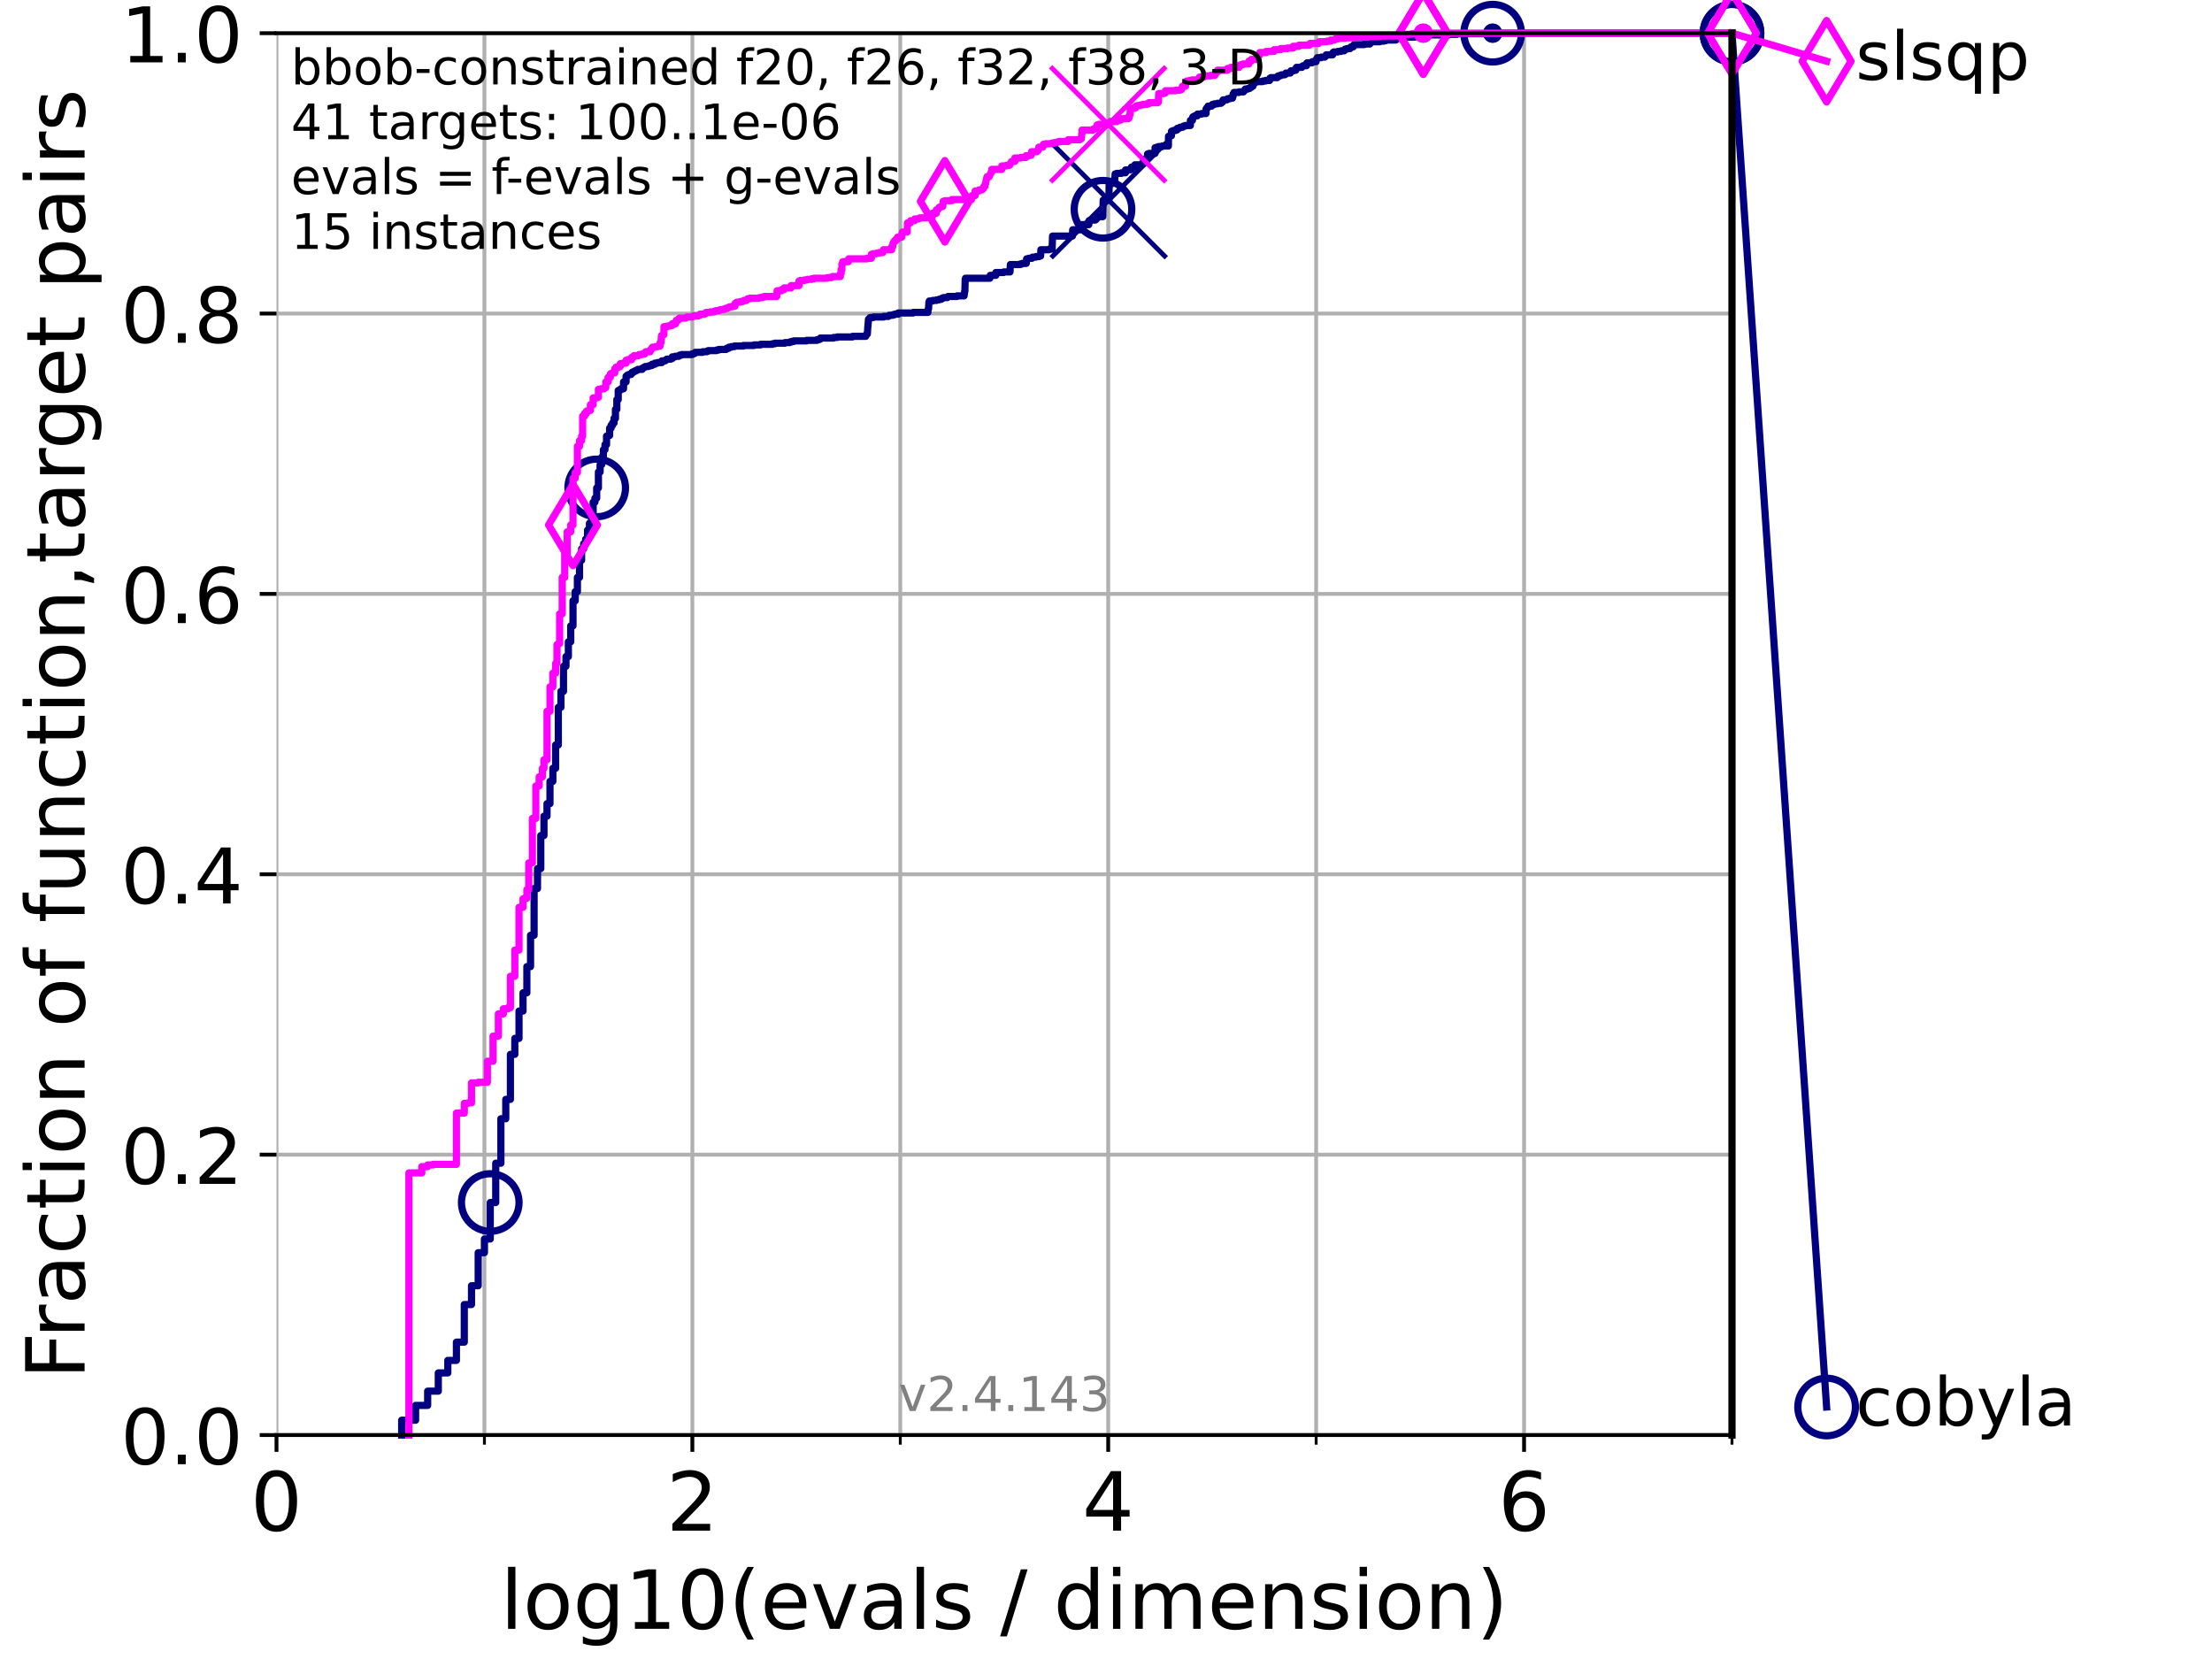 <?xml version="1.0" encoding="utf-8" standalone="no"?>
<!DOCTYPE svg PUBLIC "-//W3C//DTD SVG 1.1//EN"
  "http://www.w3.org/Graphics/SVG/1.1/DTD/svg11.dtd">
<!-- Created with matplotlib (https://matplotlib.org/) -->
<svg height="345.6pt" version="1.1" viewBox="0 0 460.8 345.6" width="460.8pt" xmlns="http://www.w3.org/2000/svg" xmlns:xlink="http://www.w3.org/1999/xlink">
 <defs>
  <style type="text/css">*{stroke-linecap:butt;stroke-linejoin:round;}</style>
 </defs>
 <g id="figure_1">
  <g id="patch_1">
   <path d="M 0 345.6 
L 460.8 345.6 
L 460.8 0 
L 0 0 
z
" style="fill:#ffffff;"/>
  </g>
  <g id="axes_1">
   <g id="patch_2">
    <path d="M 57.6 298.944 
L 360.806 298.944 
L 360.806 6.912 
L 57.6 6.912 
z
" style="fill:#ffffff;"/>
   </g>
   <g id="matplotlib.axis_1">
    <g id="xtick_1">
     <g id="line2d_1">
      <path clip-path="url(#p8f2edfc7ee)" d="M 57.6 298.944 
L 57.6 6.912 
" style="fill:none;stroke:#b0b0b0;stroke-linecap:square;stroke-width:0.8;"/>
     </g>
     <g id="line2d_2">
      <defs>
       <path d="M 0 0 
L 0 3.5 
" id="m52cc607289" style="stroke:#000000;stroke-width:0.8;"/>
      </defs>
      <g>
       <use style="stroke:#000000;stroke-width:0.8;" x="57.6" xlink:href="#m52cc607289" y="298.944"/>
      </g>
     </g>
     <g id="text_1">
      <!-- 0 -->
      <g transform="translate(52.192 318.861)scale(0.17 -0.17)">
       <defs>
        <path d="M 31.781 66.406 
Q 24.172 66.406 20.328 58.906 
Q 16.5 51.422 16.5 36.375 
Q 16.5 21.391 20.328 13.891 
Q 24.172 6.391 31.781 6.391 
Q 39.453 6.391 43.281 13.891 
Q 47.125 21.391 47.125 36.375 
Q 47.125 51.422 43.281 58.906 
Q 39.453 66.406 31.781 66.406 
z
M 31.781 74.219 
Q 44.047 74.219 50.516 64.516 
Q 56.984 54.828 56.984 36.375 
Q 56.984 17.969 50.516 8.266 
Q 44.047 -1.422 31.781 -1.422 
Q 19.531 -1.422 13.062 8.266 
Q 6.594 17.969 6.594 36.375 
Q 6.594 54.828 13.062 64.516 
Q 19.531 74.219 31.781 74.219 
z
" id="DejaVuSans-48"/>
       </defs>
       <use xlink:href="#DejaVuSans-48"/>
      </g>
     </g>
    </g>
    <g id="xtick_2">
     <g id="line2d_3">
      <path clip-path="url(#p8f2edfc7ee)" d="M 144.23 298.944 
L 144.23 6.912 
" style="fill:none;stroke:#b0b0b0;stroke-linecap:square;stroke-width:0.8;"/>
     </g>
     <g id="line2d_4">
      <g>
       <use style="stroke:#000000;stroke-width:0.8;" x="144.23" xlink:href="#m52cc607289" y="298.944"/>
      </g>
     </g>
     <g id="text_2">
      <!-- 2 -->
      <g transform="translate(138.822 318.861)scale(0.17 -0.17)">
       <defs>
        <path d="M 19.188 8.297 
L 53.609 8.297 
L 53.609 0 
L 7.328 0 
L 7.328 8.297 
Q 12.938 14.109 22.625 23.891 
Q 32.328 33.688 34.812 36.531 
Q 39.547 41.844 41.422 45.531 
Q 43.312 49.219 43.312 52.781 
Q 43.312 58.594 39.234 62.25 
Q 35.156 65.922 28.609 65.922 
Q 23.969 65.922 18.812 64.312 
Q 13.672 62.703 7.812 59.422 
L 7.812 69.391 
Q 13.766 71.781 18.938 73 
Q 24.125 74.219 28.422 74.219 
Q 39.75 74.219 46.484 68.547 
Q 53.219 62.891 53.219 53.422 
Q 53.219 48.922 51.531 44.891 
Q 49.859 40.875 45.406 35.406 
Q 44.188 33.984 37.641 27.219 
Q 31.109 20.453 19.188 8.297 
z
" id="DejaVuSans-50"/>
       </defs>
       <use xlink:href="#DejaVuSans-50"/>
      </g>
     </g>
    </g>
    <g id="xtick_3">
     <g id="line2d_5">
      <path clip-path="url(#p8f2edfc7ee)" d="M 230.861 298.944 
L 230.861 6.912 
" style="fill:none;stroke:#b0b0b0;stroke-linecap:square;stroke-width:0.8;"/>
     </g>
     <g id="line2d_6">
      <g>
       <use style="stroke:#000000;stroke-width:0.8;" x="230.861" xlink:href="#m52cc607289" y="298.944"/>
      </g>
     </g>
     <g id="text_3">
      <!-- 4 -->
      <g transform="translate(225.453 318.861)scale(0.17 -0.17)">
       <defs>
        <path d="M 37.797 64.312 
L 12.891 25.391 
L 37.797 25.391 
z
M 35.203 72.906 
L 47.609 72.906 
L 47.609 25.391 
L 58.016 25.391 
L 58.016 17.188 
L 47.609 17.188 
L 47.609 0 
L 37.797 0 
L 37.797 17.188 
L 4.891 17.188 
L 4.891 26.703 
z
" id="DejaVuSans-52"/>
       </defs>
       <use xlink:href="#DejaVuSans-52"/>
      </g>
     </g>
    </g>
    <g id="xtick_4">
     <g id="line2d_7">
      <path clip-path="url(#p8f2edfc7ee)" d="M 317.491 298.944 
L 317.491 6.912 
" style="fill:none;stroke:#b0b0b0;stroke-linecap:square;stroke-width:0.8;"/>
     </g>
     <g id="line2d_8">
      <g>
       <use style="stroke:#000000;stroke-width:0.8;" x="317.491" xlink:href="#m52cc607289" y="298.944"/>
      </g>
     </g>
     <g id="text_4">
      <!-- 6 -->
      <g transform="translate(312.083 318.861)scale(0.17 -0.17)">
       <defs>
        <path d="M 33.016 40.375 
Q 26.375 40.375 22.484 35.828 
Q 18.609 31.297 18.609 23.391 
Q 18.609 15.531 22.484 10.953 
Q 26.375 6.391 33.016 6.391 
Q 39.656 6.391 43.531 10.953 
Q 47.406 15.531 47.406 23.391 
Q 47.406 31.297 43.531 35.828 
Q 39.656 40.375 33.016 40.375 
z
M 52.594 71.297 
L 52.594 62.312 
Q 48.875 64.062 45.094 64.984 
Q 41.312 65.922 37.594 65.922 
Q 27.828 65.922 22.672 59.328 
Q 17.531 52.734 16.797 39.406 
Q 19.672 43.656 24.016 45.922 
Q 28.375 48.188 33.594 48.188 
Q 44.578 48.188 50.953 41.516 
Q 57.328 34.859 57.328 23.391 
Q 57.328 12.156 50.688 5.359 
Q 44.047 -1.422 33.016 -1.422 
Q 20.359 -1.422 13.672 8.266 
Q 6.984 17.969 6.984 36.375 
Q 6.984 53.656 15.188 63.938 
Q 23.391 74.219 37.203 74.219 
Q 40.922 74.219 44.703 73.484 
Q 48.484 72.75 52.594 71.297 
z
" id="DejaVuSans-54"/>
       </defs>
       <use xlink:href="#DejaVuSans-54"/>
      </g>
     </g>
    </g>
    <g id="xtick_5">
     <g id="line2d_9">
      <path clip-path="url(#p8f2edfc7ee)" d="M 100.915 298.944 
L 100.915 6.912 
" style="fill:none;stroke:#b0b0b0;stroke-linecap:square;stroke-width:0.8;"/>
     </g>
     <g id="line2d_10">
      <defs>
       <path d="M 0 0 
L 0 2 
" id="m2931215150" style="stroke:#000000;stroke-width:0.6;"/>
      </defs>
      <g>
       <use style="stroke:#000000;stroke-width:0.6;" x="100.915" xlink:href="#m2931215150" y="298.944"/>
      </g>
     </g>
    </g>
    <g id="xtick_6">
     <g id="line2d_11">
      <path clip-path="url(#p8f2edfc7ee)" d="M 187.546 298.944 
L 187.546 6.912 
" style="fill:none;stroke:#b0b0b0;stroke-linecap:square;stroke-width:0.8;"/>
     </g>
     <g id="line2d_12">
      <g>
       <use style="stroke:#000000;stroke-width:0.6;" x="187.546" xlink:href="#m2931215150" y="298.944"/>
      </g>
     </g>
    </g>
    <g id="xtick_7">
     <g id="line2d_13">
      <path clip-path="url(#p8f2edfc7ee)" d="M 274.176 298.944 
L 274.176 6.912 
" style="fill:none;stroke:#b0b0b0;stroke-linecap:square;stroke-width:0.8;"/>
     </g>
     <g id="line2d_14">
      <g>
       <use style="stroke:#000000;stroke-width:0.6;" x="274.176" xlink:href="#m2931215150" y="298.944"/>
      </g>
     </g>
    </g>
    <g id="xtick_8">
     <g id="line2d_15">
      <path clip-path="url(#p8f2edfc7ee)" d="M 360.806 298.944 
L 360.806 6.912 
" style="fill:none;stroke:#b0b0b0;stroke-linecap:square;stroke-width:0.8;"/>
     </g>
     <g id="line2d_16">
      <g>
       <use style="stroke:#000000;stroke-width:0.6;" x="360.806" xlink:href="#m2931215150" y="298.944"/>
      </g>
     </g>
    </g>
    <g id="text_5">
     <!-- log10(evals / dimension) -->
     <g transform="translate(104.239 339.314)scale(0.17 -0.17)">
      <defs>
       <path d="M 9.422 75.984 
L 18.406 75.984 
L 18.406 0 
L 9.422 0 
z
" id="DejaVuSans-108"/>
       <path d="M 30.609 48.391 
Q 23.391 48.391 19.188 42.75 
Q 14.984 37.109 14.984 27.297 
Q 14.984 17.484 19.156 11.844 
Q 23.344 6.203 30.609 6.203 
Q 37.797 6.203 41.984 11.859 
Q 46.188 17.531 46.188 27.297 
Q 46.188 37.016 41.984 42.703 
Q 37.797 48.391 30.609 48.391 
z
M 30.609 56 
Q 42.328 56 49.016 48.375 
Q 55.719 40.766 55.719 27.297 
Q 55.719 13.875 49.016 6.219 
Q 42.328 -1.422 30.609 -1.422 
Q 18.844 -1.422 12.172 6.219 
Q 5.516 13.875 5.516 27.297 
Q 5.516 40.766 12.172 48.375 
Q 18.844 56 30.609 56 
z
" id="DejaVuSans-111"/>
       <path d="M 45.406 27.984 
Q 45.406 37.75 41.375 43.109 
Q 37.359 48.484 30.078 48.484 
Q 22.859 48.484 18.828 43.109 
Q 14.797 37.75 14.797 27.984 
Q 14.797 18.266 18.828 12.891 
Q 22.859 7.516 30.078 7.516 
Q 37.359 7.516 41.375 12.891 
Q 45.406 18.266 45.406 27.984 
z
M 54.391 6.781 
Q 54.391 -7.172 48.188 -13.984 
Q 42 -20.797 29.203 -20.797 
Q 24.469 -20.797 20.266 -20.094 
Q 16.062 -19.391 12.109 -17.922 
L 12.109 -9.188 
Q 16.062 -11.328 19.922 -12.344 
Q 23.781 -13.375 27.781 -13.375 
Q 36.625 -13.375 41.016 -8.766 
Q 45.406 -4.156 45.406 5.172 
L 45.406 9.625 
Q 42.625 4.781 38.281 2.391 
Q 33.938 0 27.875 0 
Q 17.828 0 11.672 7.656 
Q 5.516 15.328 5.516 27.984 
Q 5.516 40.672 11.672 48.328 
Q 17.828 56 27.875 56 
Q 33.938 56 38.281 53.609 
Q 42.625 51.219 45.406 46.391 
L 45.406 54.688 
L 54.391 54.688 
z
" id="DejaVuSans-103"/>
       <path d="M 12.406 8.297 
L 28.516 8.297 
L 28.516 63.922 
L 10.984 60.406 
L 10.984 69.391 
L 28.422 72.906 
L 38.281 72.906 
L 38.281 8.297 
L 54.391 8.297 
L 54.391 0 
L 12.406 0 
z
" id="DejaVuSans-49"/>
       <path d="M 31 75.875 
Q 24.469 64.656 21.281 53.656 
Q 18.109 42.672 18.109 31.391 
Q 18.109 20.125 21.312 9.062 
Q 24.516 -2 31 -13.188 
L 23.188 -13.188 
Q 15.875 -1.703 12.234 9.375 
Q 8.594 20.453 8.594 31.391 
Q 8.594 42.281 12.203 53.312 
Q 15.828 64.359 23.188 75.875 
z
" id="DejaVuSans-40"/>
       <path d="M 56.203 29.594 
L 56.203 25.203 
L 14.891 25.203 
Q 15.484 15.922 20.484 11.062 
Q 25.484 6.203 34.422 6.203 
Q 39.594 6.203 44.453 7.469 
Q 49.312 8.734 54.109 11.281 
L 54.109 2.781 
Q 49.266 0.734 44.188 -0.344 
Q 39.109 -1.422 33.891 -1.422 
Q 20.797 -1.422 13.156 6.188 
Q 5.516 13.812 5.516 26.812 
Q 5.516 40.234 12.766 48.109 
Q 20.016 56 32.328 56 
Q 43.359 56 49.781 48.891 
Q 56.203 41.797 56.203 29.594 
z
M 47.219 32.234 
Q 47.125 39.594 43.094 43.984 
Q 39.062 48.391 32.422 48.391 
Q 24.906 48.391 20.391 44.141 
Q 15.875 39.891 15.188 32.172 
z
" id="DejaVuSans-101"/>
       <path d="M 2.984 54.688 
L 12.5 54.688 
L 29.594 8.797 
L 46.688 54.688 
L 56.203 54.688 
L 35.688 0 
L 23.484 0 
z
" id="DejaVuSans-118"/>
       <path d="M 34.281 27.484 
Q 23.391 27.484 19.188 25 
Q 14.984 22.516 14.984 16.5 
Q 14.984 11.719 18.141 8.906 
Q 21.297 6.109 26.703 6.109 
Q 34.188 6.109 38.703 11.406 
Q 43.219 16.703 43.219 25.484 
L 43.219 27.484 
z
M 52.203 31.203 
L 52.203 0 
L 43.219 0 
L 43.219 8.297 
Q 40.141 3.328 35.547 0.953 
Q 30.953 -1.422 24.312 -1.422 
Q 15.922 -1.422 10.953 3.297 
Q 6 8.016 6 15.922 
Q 6 25.141 12.172 29.828 
Q 18.359 34.516 30.609 34.516 
L 43.219 34.516 
L 43.219 35.406 
Q 43.219 41.609 39.141 45 
Q 35.062 48.391 27.688 48.391 
Q 23 48.391 18.547 47.266 
Q 14.109 46.141 10.016 43.891 
L 10.016 52.203 
Q 14.938 54.109 19.578 55.047 
Q 24.219 56 28.609 56 
Q 40.484 56 46.344 49.844 
Q 52.203 43.703 52.203 31.203 
z
" id="DejaVuSans-97"/>
       <path d="M 44.281 53.078 
L 44.281 44.578 
Q 40.484 46.531 36.375 47.5 
Q 32.281 48.484 27.875 48.484 
Q 21.188 48.484 17.844 46.438 
Q 14.5 44.391 14.5 40.281 
Q 14.5 37.156 16.891 35.375 
Q 19.281 33.594 26.516 31.984 
L 29.594 31.297 
Q 39.156 29.25 43.188 25.516 
Q 47.219 21.781 47.219 15.094 
Q 47.219 7.469 41.188 3.016 
Q 35.156 -1.422 24.609 -1.422 
Q 20.219 -1.422 15.453 -0.562 
Q 10.688 0.297 5.422 2 
L 5.422 11.281 
Q 10.406 8.688 15.234 7.391 
Q 20.062 6.109 24.812 6.109 
Q 31.156 6.109 34.562 8.281 
Q 37.984 10.453 37.984 14.406 
Q 37.984 18.062 35.516 20.016 
Q 33.062 21.969 24.703 23.781 
L 21.578 24.516 
Q 13.234 26.266 9.516 29.906 
Q 5.812 33.547 5.812 39.891 
Q 5.812 47.609 11.281 51.797 
Q 16.75 56 26.812 56 
Q 31.781 56 36.172 55.266 
Q 40.578 54.547 44.281 53.078 
z
" id="DejaVuSans-115"/>
       <path id="DejaVuSans-32"/>
       <path d="M 25.391 72.906 
L 33.688 72.906 
L 8.297 -9.281 
L 0 -9.281 
z
" id="DejaVuSans-47"/>
       <path d="M 45.406 46.391 
L 45.406 75.984 
L 54.391 75.984 
L 54.391 0 
L 45.406 0 
L 45.406 8.203 
Q 42.578 3.328 38.25 0.953 
Q 33.938 -1.422 27.875 -1.422 
Q 17.969 -1.422 11.734 6.484 
Q 5.516 14.406 5.516 27.297 
Q 5.516 40.188 11.734 48.094 
Q 17.969 56 27.875 56 
Q 33.938 56 38.25 53.625 
Q 42.578 51.266 45.406 46.391 
z
M 14.797 27.297 
Q 14.797 17.391 18.875 11.75 
Q 22.953 6.109 30.078 6.109 
Q 37.203 6.109 41.297 11.75 
Q 45.406 17.391 45.406 27.297 
Q 45.406 37.203 41.297 42.844 
Q 37.203 48.484 30.078 48.484 
Q 22.953 48.484 18.875 42.844 
Q 14.797 37.203 14.797 27.297 
z
" id="DejaVuSans-100"/>
       <path d="M 9.422 54.688 
L 18.406 54.688 
L 18.406 0 
L 9.422 0 
z
M 9.422 75.984 
L 18.406 75.984 
L 18.406 64.594 
L 9.422 64.594 
z
" id="DejaVuSans-105"/>
       <path d="M 52 44.188 
Q 55.375 50.25 60.062 53.125 
Q 64.75 56 71.094 56 
Q 79.641 56 84.281 50.016 
Q 88.922 44.047 88.922 33.016 
L 88.922 0 
L 79.891 0 
L 79.891 32.719 
Q 79.891 40.578 77.094 44.375 
Q 74.312 48.188 68.609 48.188 
Q 61.625 48.188 57.562 43.547 
Q 53.516 38.922 53.516 30.906 
L 53.516 0 
L 44.484 0 
L 44.484 32.719 
Q 44.484 40.625 41.703 44.406 
Q 38.922 48.188 33.109 48.188 
Q 26.219 48.188 22.156 43.531 
Q 18.109 38.875 18.109 30.906 
L 18.109 0 
L 9.078 0 
L 9.078 54.688 
L 18.109 54.688 
L 18.109 46.188 
Q 21.188 51.219 25.484 53.609 
Q 29.781 56 35.688 56 
Q 41.656 56 45.828 52.969 
Q 50 49.953 52 44.188 
z
" id="DejaVuSans-109"/>
       <path d="M 54.891 33.016 
L 54.891 0 
L 45.906 0 
L 45.906 32.719 
Q 45.906 40.484 42.875 44.328 
Q 39.844 48.188 33.797 48.188 
Q 26.516 48.188 22.312 43.547 
Q 18.109 38.922 18.109 30.906 
L 18.109 0 
L 9.078 0 
L 9.078 54.688 
L 18.109 54.688 
L 18.109 46.188 
Q 21.344 51.125 25.703 53.562 
Q 30.078 56 35.797 56 
Q 45.219 56 50.047 50.172 
Q 54.891 44.344 54.891 33.016 
z
" id="DejaVuSans-110"/>
       <path d="M 8.016 75.875 
L 15.828 75.875 
Q 23.141 64.359 26.781 53.312 
Q 30.422 42.281 30.422 31.391 
Q 30.422 20.453 26.781 9.375 
Q 23.141 -1.703 15.828 -13.188 
L 8.016 -13.188 
Q 14.5 -2 17.703 9.062 
Q 20.906 20.125 20.906 31.391 
Q 20.906 42.672 17.703 53.656 
Q 14.5 64.656 8.016 75.875 
z
" id="DejaVuSans-41"/>
      </defs>
      <use xlink:href="#DejaVuSans-108"/>
      <use x="27.783" xlink:href="#DejaVuSans-111"/>
      <use x="88.965" xlink:href="#DejaVuSans-103"/>
      <use x="152.441" xlink:href="#DejaVuSans-49"/>
      <use x="216.064" xlink:href="#DejaVuSans-48"/>
      <use x="279.688" xlink:href="#DejaVuSans-40"/>
      <use x="318.701" xlink:href="#DejaVuSans-101"/>
      <use x="380.225" xlink:href="#DejaVuSans-118"/>
      <use x="439.404" xlink:href="#DejaVuSans-97"/>
      <use x="500.684" xlink:href="#DejaVuSans-108"/>
      <use x="528.467" xlink:href="#DejaVuSans-115"/>
      <use x="580.566" xlink:href="#DejaVuSans-32"/>
      <use x="612.354" xlink:href="#DejaVuSans-47"/>
      <use x="646.045" xlink:href="#DejaVuSans-32"/>
      <use x="677.832" xlink:href="#DejaVuSans-100"/>
      <use x="741.309" xlink:href="#DejaVuSans-105"/>
      <use x="769.092" xlink:href="#DejaVuSans-109"/>
      <use x="866.504" xlink:href="#DejaVuSans-101"/>
      <use x="928.027" xlink:href="#DejaVuSans-110"/>
      <use x="991.406" xlink:href="#DejaVuSans-115"/>
      <use x="1043.506" xlink:href="#DejaVuSans-105"/>
      <use x="1071.289" xlink:href="#DejaVuSans-111"/>
      <use x="1132.471" xlink:href="#DejaVuSans-110"/>
      <use x="1195.85" xlink:href="#DejaVuSans-41"/>
     </g>
    </g>
   </g>
   <g id="matplotlib.axis_2">
    <g id="ytick_1">
     <g id="line2d_17">
      <path clip-path="url(#p8f2edfc7ee)" d="M 57.6 298.944 
L 360.806 298.944 
" style="fill:none;stroke:#b0b0b0;stroke-linecap:square;stroke-width:0.8;"/>
     </g>
     <g id="line2d_18">
      <defs>
       <path d="M 0 0 
L -3.5 0 
" id="m9023490670" style="stroke:#000000;stroke-width:0.8;"/>
      </defs>
      <g>
       <use style="stroke:#000000;stroke-width:0.8;" x="57.6" xlink:href="#m9023490670" y="298.944"/>
      </g>
     </g>
     <g id="text_6">
      <!-- 0.0 -->
      <g transform="translate(25.155 305.023)scale(0.16 -0.16)">
       <defs>
        <path d="M 10.688 12.406 
L 21 12.406 
L 21 0 
L 10.688 0 
z
" id="DejaVuSans-46"/>
       </defs>
       <use xlink:href="#DejaVuSans-48"/>
       <use x="63.623" xlink:href="#DejaVuSans-46"/>
       <use x="95.41" xlink:href="#DejaVuSans-48"/>
      </g>
     </g>
    </g>
    <g id="ytick_2">
     <g id="line2d_19">
      <path clip-path="url(#p8f2edfc7ee)" d="M 57.6 240.538 
L 360.806 240.538 
" style="fill:none;stroke:#b0b0b0;stroke-linecap:square;stroke-width:0.8;"/>
     </g>
     <g id="line2d_20">
      <g>
       <use style="stroke:#000000;stroke-width:0.8;" x="57.6" xlink:href="#m9023490670" y="240.538"/>
      </g>
     </g>
     <g id="text_7">
      <!-- 0.2 -->
      <g transform="translate(25.155 246.616)scale(0.16 -0.16)">
       <use xlink:href="#DejaVuSans-48"/>
       <use x="63.623" xlink:href="#DejaVuSans-46"/>
       <use x="95.41" xlink:href="#DejaVuSans-50"/>
      </g>
     </g>
    </g>
    <g id="ytick_3">
     <g id="line2d_21">
      <path clip-path="url(#p8f2edfc7ee)" d="M 57.6 182.131 
L 360.806 182.131 
" style="fill:none;stroke:#b0b0b0;stroke-linecap:square;stroke-width:0.8;"/>
     </g>
     <g id="line2d_22">
      <g>
       <use style="stroke:#000000;stroke-width:0.8;" x="57.6" xlink:href="#m9023490670" y="182.131"/>
      </g>
     </g>
     <g id="text_8">
      <!-- 0.4 -->
      <g transform="translate(25.155 188.21)scale(0.16 -0.16)">
       <use xlink:href="#DejaVuSans-48"/>
       <use x="63.623" xlink:href="#DejaVuSans-46"/>
       <use x="95.41" xlink:href="#DejaVuSans-52"/>
      </g>
     </g>
    </g>
    <g id="ytick_4">
     <g id="line2d_23">
      <path clip-path="url(#p8f2edfc7ee)" d="M 57.6 123.725 
L 360.806 123.725 
" style="fill:none;stroke:#b0b0b0;stroke-linecap:square;stroke-width:0.8;"/>
     </g>
     <g id="line2d_24">
      <g>
       <use style="stroke:#000000;stroke-width:0.8;" x="57.6" xlink:href="#m9023490670" y="123.725"/>
      </g>
     </g>
     <g id="text_9">
      <!-- 0.6 -->
      <g transform="translate(25.155 129.804)scale(0.16 -0.16)">
       <use xlink:href="#DejaVuSans-48"/>
       <use x="63.623" xlink:href="#DejaVuSans-46"/>
       <use x="95.41" xlink:href="#DejaVuSans-54"/>
      </g>
     </g>
    </g>
    <g id="ytick_5">
     <g id="line2d_25">
      <path clip-path="url(#p8f2edfc7ee)" d="M 57.6 65.318 
L 360.806 65.318 
" style="fill:none;stroke:#b0b0b0;stroke-linecap:square;stroke-width:0.8;"/>
     </g>
     <g id="line2d_26">
      <g>
       <use style="stroke:#000000;stroke-width:0.8;" x="57.6" xlink:href="#m9023490670" y="65.318"/>
      </g>
     </g>
     <g id="text_10">
      <!-- 0.8 -->
      <g transform="translate(25.155 71.397)scale(0.16 -0.16)">
       <defs>
        <path d="M 31.781 34.625 
Q 24.75 34.625 20.719 30.859 
Q 16.703 27.094 16.703 20.516 
Q 16.703 13.922 20.719 10.156 
Q 24.75 6.391 31.781 6.391 
Q 38.812 6.391 42.859 10.172 
Q 46.922 13.969 46.922 20.516 
Q 46.922 27.094 42.891 30.859 
Q 38.875 34.625 31.781 34.625 
z
M 21.922 38.812 
Q 15.578 40.375 12.031 44.719 
Q 8.5 49.078 8.5 55.328 
Q 8.5 64.062 14.719 69.141 
Q 20.953 74.219 31.781 74.219 
Q 42.672 74.219 48.875 69.141 
Q 55.078 64.062 55.078 55.328 
Q 55.078 49.078 51.531 44.719 
Q 48 40.375 41.703 38.812 
Q 48.828 37.156 52.797 32.312 
Q 56.781 27.484 56.781 20.516 
Q 56.781 9.906 50.312 4.234 
Q 43.844 -1.422 31.781 -1.422 
Q 19.734 -1.422 13.25 4.234 
Q 6.781 9.906 6.781 20.516 
Q 6.781 27.484 10.781 32.312 
Q 14.797 37.156 21.922 38.812 
z
M 18.312 54.391 
Q 18.312 48.734 21.844 45.562 
Q 25.391 42.391 31.781 42.391 
Q 38.141 42.391 41.719 45.562 
Q 45.312 48.734 45.312 54.391 
Q 45.312 60.062 41.719 63.234 
Q 38.141 66.406 31.781 66.406 
Q 25.391 66.406 21.844 63.234 
Q 18.312 60.062 18.312 54.391 
z
" id="DejaVuSans-56"/>
       </defs>
       <use xlink:href="#DejaVuSans-48"/>
       <use x="63.623" xlink:href="#DejaVuSans-46"/>
       <use x="95.41" xlink:href="#DejaVuSans-56"/>
      </g>
     </g>
    </g>
    <g id="ytick_6">
     <g id="line2d_27">
      <path clip-path="url(#p8f2edfc7ee)" d="M 57.6 6.912 
L 360.806 6.912 
" style="fill:none;stroke:#b0b0b0;stroke-linecap:square;stroke-width:0.8;"/>
     </g>
     <g id="line2d_28">
      <g>
       <use style="stroke:#000000;stroke-width:0.8;" x="57.6" xlink:href="#m9023490670" y="6.912"/>
      </g>
     </g>
     <g id="text_11">
      <!-- 1.0 -->
      <g transform="translate(25.155 12.991)scale(0.16 -0.16)">
       <use xlink:href="#DejaVuSans-49"/>
       <use x="63.623" xlink:href="#DejaVuSans-46"/>
       <use x="95.41" xlink:href="#DejaVuSans-48"/>
      </g>
     </g>
    </g>
    <g id="text_12">
     <!-- Fraction of function,target pairs -->
     <g transform="translate(17.62 287.313)rotate(-90)scale(0.17 -0.17)">
      <defs>
       <path d="M 9.812 72.906 
L 51.703 72.906 
L 51.703 64.594 
L 19.672 64.594 
L 19.672 43.109 
L 48.578 43.109 
L 48.578 34.812 
L 19.672 34.812 
L 19.672 0 
L 9.812 0 
z
" id="DejaVuSans-70"/>
       <path d="M 41.109 46.297 
Q 39.594 47.172 37.812 47.578 
Q 36.031 48 33.891 48 
Q 26.266 48 22.188 43.047 
Q 18.109 38.094 18.109 28.812 
L 18.109 0 
L 9.078 0 
L 9.078 54.688 
L 18.109 54.688 
L 18.109 46.188 
Q 20.953 51.172 25.484 53.578 
Q 30.031 56 36.531 56 
Q 37.453 56 38.578 55.875 
Q 39.703 55.766 41.062 55.516 
z
" id="DejaVuSans-114"/>
       <path d="M 48.781 52.594 
L 48.781 44.188 
Q 44.969 46.297 41.141 47.344 
Q 37.312 48.391 33.406 48.391 
Q 24.656 48.391 19.812 42.844 
Q 14.984 37.312 14.984 27.297 
Q 14.984 17.281 19.812 11.734 
Q 24.656 6.203 33.406 6.203 
Q 37.312 6.203 41.141 7.25 
Q 44.969 8.297 48.781 10.406 
L 48.781 2.094 
Q 45.016 0.344 40.984 -0.531 
Q 36.969 -1.422 32.422 -1.422 
Q 20.062 -1.422 12.781 6.344 
Q 5.516 14.109 5.516 27.297 
Q 5.516 40.672 12.859 48.328 
Q 20.219 56 33.016 56 
Q 37.156 56 41.109 55.141 
Q 45.062 54.297 48.781 52.594 
z
" id="DejaVuSans-99"/>
       <path d="M 18.312 70.219 
L 18.312 54.688 
L 36.812 54.688 
L 36.812 47.703 
L 18.312 47.703 
L 18.312 18.016 
Q 18.312 11.328 20.141 9.422 
Q 21.969 7.516 27.594 7.516 
L 36.812 7.516 
L 36.812 0 
L 27.594 0 
Q 17.188 0 13.234 3.875 
Q 9.281 7.766 9.281 18.016 
L 9.281 47.703 
L 2.688 47.703 
L 2.688 54.688 
L 9.281 54.688 
L 9.281 70.219 
z
" id="DejaVuSans-116"/>
       <path d="M 37.109 75.984 
L 37.109 68.5 
L 28.516 68.5 
Q 23.688 68.5 21.797 66.547 
Q 19.922 64.594 19.922 59.516 
L 19.922 54.688 
L 34.719 54.688 
L 34.719 47.703 
L 19.922 47.703 
L 19.922 0 
L 10.891 0 
L 10.891 47.703 
L 2.297 47.703 
L 2.297 54.688 
L 10.891 54.688 
L 10.891 58.5 
Q 10.891 67.625 15.141 71.797 
Q 19.391 75.984 28.609 75.984 
z
" id="DejaVuSans-102"/>
       <path d="M 8.5 21.578 
L 8.5 54.688 
L 17.484 54.688 
L 17.484 21.922 
Q 17.484 14.156 20.5 10.266 
Q 23.531 6.391 29.594 6.391 
Q 36.859 6.391 41.078 11.031 
Q 45.312 15.672 45.312 23.688 
L 45.312 54.688 
L 54.297 54.688 
L 54.297 0 
L 45.312 0 
L 45.312 8.406 
Q 42.047 3.422 37.719 1 
Q 33.406 -1.422 27.688 -1.422 
Q 18.266 -1.422 13.375 4.438 
Q 8.5 10.297 8.5 21.578 
z
M 31.109 56 
z
" id="DejaVuSans-117"/>
       <path d="M 11.719 12.406 
L 22.016 12.406 
L 22.016 4 
L 14.016 -11.625 
L 7.719 -11.625 
L 11.719 4 
z
" id="DejaVuSans-44"/>
       <path d="M 18.109 8.203 
L 18.109 -20.797 
L 9.078 -20.797 
L 9.078 54.688 
L 18.109 54.688 
L 18.109 46.391 
Q 20.953 51.266 25.266 53.625 
Q 29.594 56 35.594 56 
Q 45.562 56 51.781 48.094 
Q 58.016 40.188 58.016 27.297 
Q 58.016 14.406 51.781 6.484 
Q 45.562 -1.422 35.594 -1.422 
Q 29.594 -1.422 25.266 0.953 
Q 20.953 3.328 18.109 8.203 
z
M 48.688 27.297 
Q 48.688 37.203 44.609 42.844 
Q 40.531 48.484 33.406 48.484 
Q 26.266 48.484 22.188 42.844 
Q 18.109 37.203 18.109 27.297 
Q 18.109 17.391 22.188 11.75 
Q 26.266 6.109 33.406 6.109 
Q 40.531 6.109 44.609 11.75 
Q 48.688 17.391 48.688 27.297 
z
" id="DejaVuSans-112"/>
      </defs>
      <use xlink:href="#DejaVuSans-70"/>
      <use x="50.27" xlink:href="#DejaVuSans-114"/>
      <use x="91.383" xlink:href="#DejaVuSans-97"/>
      <use x="152.662" xlink:href="#DejaVuSans-99"/>
      <use x="207.643" xlink:href="#DejaVuSans-116"/>
      <use x="246.852" xlink:href="#DejaVuSans-105"/>
      <use x="274.635" xlink:href="#DejaVuSans-111"/>
      <use x="335.816" xlink:href="#DejaVuSans-110"/>
      <use x="399.195" xlink:href="#DejaVuSans-32"/>
      <use x="430.982" xlink:href="#DejaVuSans-111"/>
      <use x="492.164" xlink:href="#DejaVuSans-102"/>
      <use x="527.369" xlink:href="#DejaVuSans-32"/>
      <use x="559.156" xlink:href="#DejaVuSans-102"/>
      <use x="594.361" xlink:href="#DejaVuSans-117"/>
      <use x="657.74" xlink:href="#DejaVuSans-110"/>
      <use x="721.119" xlink:href="#DejaVuSans-99"/>
      <use x="776.1" xlink:href="#DejaVuSans-116"/>
      <use x="815.309" xlink:href="#DejaVuSans-105"/>
      <use x="843.092" xlink:href="#DejaVuSans-111"/>
      <use x="904.273" xlink:href="#DejaVuSans-110"/>
      <use x="967.652" xlink:href="#DejaVuSans-44"/>
      <use x="999.439" xlink:href="#DejaVuSans-116"/>
      <use x="1038.648" xlink:href="#DejaVuSans-97"/>
      <use x="1099.928" xlink:href="#DejaVuSans-114"/>
      <use x="1139.291" xlink:href="#DejaVuSans-103"/>
      <use x="1202.768" xlink:href="#DejaVuSans-101"/>
      <use x="1264.291" xlink:href="#DejaVuSans-116"/>
      <use x="1303.5" xlink:href="#DejaVuSans-32"/>
      <use x="1335.287" xlink:href="#DejaVuSans-112"/>
      <use x="1398.764" xlink:href="#DejaVuSans-97"/>
      <use x="1460.043" xlink:href="#DejaVuSans-105"/>
      <use x="1487.826" xlink:href="#DejaVuSans-114"/>
      <use x="1528.939" xlink:href="#DejaVuSans-115"/>
     </g>
    </g>
   </g>
   <g id="line2d_29">
    <defs>
     <path d="M 0 1.5 
C 0.398 1.5 0.779 1.342 1.061 1.061 
C 1.342 0.779 1.5 0.398 1.5 0 
C 1.5 -0.398 1.342 -0.779 1.061 -1.061 
C 0.779 -1.342 0.398 -1.5 0 -1.5 
C -0.398 -1.5 -0.779 -1.342 -1.061 -1.061 
C -1.342 -0.779 -1.5 -0.398 -1.5 0 
C -1.5 0.398 -1.342 0.779 -1.061 1.061 
C -0.779 1.342 -0.398 1.5 0 1.5 
z
" id="m65422f5994" style="stroke:#000080;"/>
    </defs>
    <g>
     <use style="fill:#000080;stroke:#000080;" x="310.947" xlink:href="#m65422f5994" y="6.912"/>
     <use style="fill:#000080;stroke:#000080;" x="310.947" xlink:href="#m65422f5994" y="6.912"/>
    </g>
   </g>
   <g id="line2d_30">
    <path d="M 83.678 298.944 
L 83.678 295.857 
L 86.578 295.857 
L 86.578 292.771 
L 89.09 292.771 
L 89.09 289.803 
L 91.306 289.803 
L 91.306 286.004 
L 93.288 286.004 
L 93.288 283.393 
L 95.081 283.393 
L 95.081 279.594 
L 96.718 279.594 
L 96.718 271.759 
L 98.223 271.759 
L 98.223 267.841 
L 99.617 267.841 
L 99.617 260.956 
L 100.915 260.956 
L 100.915 258.107 
L 102.129 258.107 
L 102.129 250.509 
L 103.27 250.509 
L 103.27 242.318 
L 104.345 242.318 
L 104.345 233.059 
L 105.362 233.059 
L 105.362 229.023 
L 106.327 229.023 
L 106.327 219.644 
L 107.245 219.644 
L 107.245 216.32 
L 108.12 216.32 
L 108.12 210.622 
L 108.956 210.622 
L 108.956 206.823 
L 109.757 206.823 
L 109.757 201.363 
L 110.525 201.363 
L 110.525 194.833 
L 111.262 194.833 
L 111.262 185.099 
L 111.972 185.099 
L 111.972 180.944 
L 112.657 180.944 
L 112.657 174.059 
L 113.317 174.059 
L 113.317 170.023 
L 113.954 170.023 
L 113.954 167.411 
L 114.571 167.411 
L 114.571 162.781 
L 115.168 162.781 
L 115.168 160.051 
L 115.747 160.051 
L 115.747 155.184 
L 116.309 155.184 
L 116.309 147.349 
L 116.854 147.349 
L 116.854 144.025 
L 117.384 144.025 
L 117.384 138.801 
L 117.9 138.801 
L 117.9 136.783 
L 118.401 136.783 
L 118.401 133.697 
L 118.89 133.697 
L 118.89 130.373 
L 119.366 130.373 
L 119.366 125.149 
L 119.831 125.149 
L 119.831 123.25 
L 120.284 123.25 
L 120.284 120.282 
L 120.727 120.282 
L 120.727 116.721 
L 121.159 116.721 
L 121.159 114.347 
L 121.582 114.347 
L 121.582 113.278 
L 121.995 113.278 
L 121.995 112.328 
L 122.4 112.328 
L 122.4 110.429 
L 122.796 110.429 
L 122.796 109.004 
L 123.184 109.004 
L 123.184 108.53 
L 123.564 108.53 
L 123.564 104.612 
L 123.936 104.612 
L 123.936 103.781 
L 124.302 103.781 
L 124.302 101.644 
L 124.66 101.644 
L 124.66 98.32 
L 125.012 98.32 
L 125.012 96.777 
L 125.357 96.777 
L 125.357 95.234 
L 125.696 95.234 
L 125.696 93.691 
L 126.029 93.691 
L 126.029 92.622 
L 126.356 92.622 
L 126.356 90.842 
L 126.677 90.842 
L 126.677 90.723 
L 126.994 90.723 
L 126.994 89.18 
L 127.304 89.18 
L 127.304 88.586 
L 127.61 88.586 
L 127.61 88.111 
L 127.911 88.111 
L 127.911 87.161 
L 128.208 87.161 
L 128.208 85.262 
L 128.499 85.262 
L 128.499 83.244 
L 128.786 83.244 
L 128.786 81.345 
L 129.069 81.345 
L 129.069 81.226 
L 129.348 81.226 
L 129.348 80.988 
L 129.893 80.988 
L 129.893 79.564 
L 130.423 79.564 
L 130.423 78.377 
L 130.683 78.377 
L 130.683 78.139 
L 130.939 78.139 
L 130.939 78.021 
L 131.44 78.021 
L 131.44 77.783 
L 131.686 77.783 
L 131.686 77.546 
L 131.929 77.546 
L 131.929 77.427 
L 132.169 77.427 
L 132.169 77.308 
L 132.405 77.308 
L 132.405 77.19 
L 132.639 77.19 
L 132.639 77.071 
L 132.87 77.071 
L 132.87 76.952 
L 133.766 76.952 
L 133.766 76.715 
L 133.983 76.715 
L 133.983 76.596 
L 134.198 76.596 
L 134.198 76.477 
L 134.411 76.477 
L 134.411 76.359 
L 135.034 76.359 
L 135.034 76.24 
L 135.439 76.24 
L 135.439 76.121 
L 135.835 76.121 
L 135.835 75.884 
L 136.414 75.884 
L 136.414 75.646 
L 136.975 75.646 
L 136.975 75.528 
L 137.876 75.528 
L 137.876 75.172 
L 138.566 75.172 
L 138.566 75.053 
L 138.735 75.053 
L 138.735 74.934 
L 138.902 74.934 
L 138.902 74.815 
L 139.717 74.815 
L 139.717 74.697 
L 140.033 74.697 
L 140.033 74.341 
L 140.65 74.341 
L 140.65 74.222 
L 141.393 74.222 
L 141.393 74.103 
L 141.538 74.103 
L 141.538 73.984 
L 141.968 73.984 
L 141.968 73.866 
L 144.105 73.866 
L 144.105 73.747 
L 144.48 73.747 
L 144.48 73.628 
L 144.725 73.628 
L 144.725 73.51 
L 144.847 73.51 
L 144.847 73.391 
L 146.362 73.391 
L 146.362 73.272 
L 147.237 73.272 
L 147.237 73.153 
L 147.555 73.153 
L 147.555 73.035 
L 149.262 73.035 
L 149.262 72.916 
L 149.736 72.916 
L 149.736 72.797 
L 151.263 72.797 
L 151.349 72.56 
L 151.774 72.56 
L 151.858 72.322 
L 152.353 72.322 
L 152.353 72.204 
L 152.993 72.204 
L 152.993 72.085 
L 154.865 72.085 
L 154.865 71.966 
L 157.081 71.966 
L 157.081 71.848 
L 158.425 71.848 
L 158.425 71.729 
L 160.907 71.729 
L 160.907 71.61 
L 161.417 71.61 
L 161.417 71.491 
L 163.509 71.491 
L 163.509 71.373 
L 164.474 71.373 
L 164.474 71.254 
L 164.855 71.254 
L 164.855 71.135 
L 165.351 71.135 
L 165.351 71.017 
L 168.011 71.017 
L 168.011 70.898 
L 170.151 70.898 
L 170.151 70.779 
L 170.558 70.779 
L 170.558 70.66 
L 170.865 70.66 
L 170.895 70.423 
L 173.634 70.423 
L 173.634 70.304 
L 174.406 70.304 
L 174.406 70.186 
L 177.599 70.186 
L 177.599 70.067 
L 180.337 70.067 
L 180.447 69.711 
L 180.538 69.711 
L 180.538 69.592 
L 180.683 69.592 
L 180.791 67.93 
L 180.809 67.93 
L 180.916 66.506 
L 181.059 66.506 
L 181.059 66.387 
L 181.2 66.387 
L 181.252 66.149 
L 181.941 66.149 
L 181.941 66.031 
L 184.078 66.031 
L 184.078 65.912 
L 185.091 65.912 
L 185.091 65.793 
L 185.262 65.793 
L 185.262 65.675 
L 185.984 65.675 
L 185.984 65.556 
L 186.402 65.556 
L 186.402 65.437 
L 187.108 65.437 
L 187.108 65.2 
L 190.224 65.2 
L 190.224 65.081 
L 193.288 65.081 
L 193.353 64.369 
L 193.426 64.369 
L 193.509 62.944 
L 193.545 62.944 
L 193.582 62.707 
L 194.287 62.707 
L 194.287 62.588 
L 195.077 62.588 
L 195.077 62.469 
L 195.599 62.469 
L 195.599 62.351 
L 196.091 62.351 
L 196.091 62.232 
L 196.234 62.232 
L 196.234 62.113 
L 196.516 62.113 
L 196.516 61.994 
L 197.346 61.994 
L 197.346 61.876 
L 197.494 61.876 
L 197.494 61.757 
L 199.377 61.757 
L 199.377 61.638 
L 200.84 61.638 
L 200.951 60.689 
L 201.006 60.689 
L 201.068 58.196 
L 201.129 58.196 
L 201.129 57.958 
L 206.212 57.958 
L 206.286 57.365 
L 207.442 57.365 
L 207.442 56.771 
L 209.086 56.771 
L 209.086 56.652 
L 210.398 56.652 
L 210.48 55.109 
L 212.542 55.109 
L 212.542 54.99 
L 212.933 54.99 
L 212.933 54.872 
L 213.788 54.872 
L 213.859 53.922 
L 214.282 53.922 
L 214.282 53.803 
L 214.983 53.803 
L 214.983 53.685 
L 215.099 53.685 
L 215.099 53.566 
L 215.78 53.566 
L 215.78 53.447 
L 216.479 53.447 
L 216.479 53.328 
L 216.783 53.328 
L 216.836 52.023 
L 218.514 52.023 
L 218.514 51.904 
L 219.172 51.904 
L 219.265 49.174 
L 223.408 49.174 
L 223.459 47.868 
L 225.013 47.868 
L 225.013 47.512 
L 225.135 47.512 
L 225.227 46.799 
L 226.819 46.799 
L 226.877 45.968 
L 227.247 45.968 
L 227.247 45.85 
L 228.141 45.85 
L 228.141 45.731 
L 228.341 45.731 
L 228.342 45.256 
L 228.822 45.256 
L 228.822 45.137 
L 229.731 45.137 
L 229.816 41.695 
L 230.999 41.695 
L 231.059 38.371 
L 231.473 38.371 
L 231.48 38.133 
L 231.706 38.133 
L 231.706 38.015 
L 232.036 38.015 
L 232.071 37.421 
L 232.219 37.421 
L 232.303 36.234 
L 232.643 36.234 
L 232.643 36.115 
L 233.597 36.115 
L 233.597 35.996 
L 234.446 35.996 
L 234.467 35.403 
L 235.433 35.403 
L 235.433 35.284 
L 235.701 35.284 
L 235.701 34.809 
L 236.263 34.809 
L 236.263 34.691 
L 236.408 34.691 
L 236.413 34.335 
L 237.825 34.335 
L 237.902 34.097 
L 238.217 34.097 
L 238.227 33.266 
L 238.53 33.266 
L 238.53 33.147 
L 238.935 33.147 
L 239.043 32.435 
L 239.048 32.435 
L 239.048 32.079 
L 239.338 32.079 
L 239.338 31.96 
L 240.615 31.96 
L 240.622 30.773 
L 240.998 30.773 
L 240.998 30.654 
L 241.346 30.654 
L 241.346 30.536 
L 242.07 30.536 
L 242.07 30.417 
L 243.396 30.417 
L 243.424 28.399 
L 243.661 28.399 
L 243.661 28.28 
L 244.034 28.28 
L 244.049 27.33 
L 244.365 27.33 
L 244.365 27.212 
L 244.778 27.212 
L 244.778 27.093 
L 245.153 27.093 
L 245.239 26.737 
L 245.645 26.737 
L 245.645 26.618 
L 245.828 26.618 
L 245.828 26.5 
L 246.374 26.5 
L 246.374 26.381 
L 246.52 26.381 
L 246.52 26.262 
L 246.924 26.262 
L 246.924 26.143 
L 247.977 26.143 
L 247.982 25.075 
L 248.409 25.075 
L 248.476 24.363 
L 248.652 24.363 
L 248.652 24.244 
L 248.889 24.244 
L 248.889 24.125 
L 249.44 24.125 
L 249.444 23.769 
L 250.291 23.769 
L 250.291 23.65 
L 251.243 23.65 
L 251.246 22.701 
L 251.394 22.701 
L 251.399 22.463 
L 251.605 22.463 
L 251.658 22.107 
L 252.407 22.107 
L 252.466 21.87 
L 252.57 21.87 
L 252.57 21.751 
L 253 21.751 
L 253 21.632 
L 253.625 21.632 
L 253.625 21.514 
L 254.374 21.514 
L 254.374 21.395 
L 254.499 21.395 
L 254.499 21.276 
L 254.678 21.276 
L 254.725 20.92 
L 254.804 20.92 
L 254.804 20.801 
L 255.599 20.801 
L 255.599 20.683 
L 255.721 20.683 
L 255.721 20.564 
L 256.218 20.564 
L 256.218 20.445 
L 256.751 20.445 
L 256.755 20.089 
L 256.865 20.089 
L 256.868 19.614 
L 257.023 19.614 
L 257.06 19.258 
L 258.073 19.258 
L 258.073 19.139 
L 259.043 19.139 
L 259.136 18.902 
L 259.237 18.902 
L 259.237 18.783 
L 259.374 18.783 
L 259.405 18.546 
L 259.951 18.546 
L 259.951 18.427 
L 260.316 18.427 
L 260.316 18.308 
L 260.447 18.308 
L 260.447 18.19 
L 260.676 18.19 
L 260.71 17.952 
L 261.007 17.952 
L 261.101 17.477 
L 261.249 17.477 
L 261.314 17.121 
L 261.709 17.121 
L 261.709 17.003 
L 263.015 17.003 
L 263.015 16.884 
L 263.606 16.884 
L 263.606 16.765 
L 264.478 16.765 
L 264.556 16.29 
L 264.732 16.29 
L 264.732 16.172 
L 266.09 16.172 
L 266.09 15.934 
L 266.255 15.934 
L 266.255 15.815 
L 266.663 15.815 
L 266.663 15.697 
L 266.975 15.697 
L 266.975 15.578 
L 267.642 15.578 
L 267.642 15.459 
L 267.857 15.459 
L 267.88 15.222 
L 268.794 15.222 
L 268.854 14.866 
L 268.936 14.866 
L 268.936 14.747 
L 269.509 14.747 
L 269.509 14.628 
L 269.938 14.628 
L 270.049 14.153 
L 270.071 14.153 
L 270.071 14.035 
L 271.21 14.035 
L 271.283 13.797 
L 271.479 13.797 
L 271.479 13.679 
L 272.169 13.679 
L 272.269 13.085 
L 273.304 13.085 
L 273.368 12.848 
L 274.164 12.848 
L 274.269 12.254 
L 274.377 12.254 
L 274.423 12.017 
L 275.224 12.017 
L 275.224 11.898 
L 275.967 11.898 
L 275.967 11.779 
L 276.106 11.779 
L 276.106 11.66 
L 276.255 11.66 
L 276.27 11.423 
L 277.613 11.423 
L 277.688 10.948 
L 277.827 10.948 
L 277.827 10.83 
L 278.674 10.83 
L 278.674 10.711 
L 279.346 10.711 
L 279.346 10.592 
L 280.012 10.592 
L 280.074 10.355 
L 280.185 10.355 
L 280.185 10.236 
L 280.59 10.236 
L 280.59 10.117 
L 281.261 10.117 
L 281.292 9.88 
L 281.435 9.88 
L 281.435 9.761 
L 281.9 9.761 
L 281.99 9.405 
L 282.072 9.405 
L 282.072 9.286 
L 284.219 9.286 
L 284.219 9.168 
L 285.356 9.168 
L 285.415 8.693 
L 287.412 8.693 
L 287.412 8.574 
L 288.296 8.574 
L 288.296 8.455 
L 288.744 8.455 
L 288.744 8.337 
L 290.788 8.337 
L 290.826 7.98 
L 291.608 7.98 
L 291.608 7.862 
L 292.226 7.862 
L 292.226 7.743 
L 294.697 7.743 
L 294.697 7.624 
L 296.171 7.624 
L 296.171 7.506 
L 296.284 7.506 
L 296.284 7.387 
L 297.376 7.387 
L 297.376 7.268 
L 301.807 7.268 
L 301.807 7.149 
L 303.514 7.149 
L 303.514 7.031 
L 310.947 7.031 
L 310.947 6.912 
L 360.806 6.912 
L 360.806 6.912 
" style="fill:none;stroke:#000080;stroke-linecap:square;stroke-width:1.5;"/>
   </g>
   <g id="line2d_31">
    <defs>
     <path d="M 0 6 
C 1.591 6 3.117 5.368 4.243 4.243 
C 5.368 3.117 6 1.591 6 0 
C 6 -1.591 5.368 -3.117 4.243 -4.243 
C 3.117 -5.368 1.591 -6 0 -6 
C -1.591 -6 -3.117 -5.368 -4.243 -4.243 
C -5.368 -3.117 -6 -1.591 -6 0 
C -6 1.591 -5.368 3.117 -4.243 4.243 
C -3.117 5.368 -1.591 6 0 6 
z
" id="m68360e35bb" style="stroke:#000080;stroke-width:1.5;"/>
    </defs>
    <g>
     <use style="fill-opacity:0;stroke:#000080;stroke-width:1.5;" x="102.129" xlink:href="#m68360e35bb" y="250.509"/>
     <use style="fill-opacity:0;stroke:#000080;stroke-width:1.5;" x="124.302" xlink:href="#m68360e35bb" y="101.644"/>
     <use style="fill-opacity:0;stroke:#000080;stroke-width:1.5;" x="229.773" xlink:href="#m68360e35bb" y="43.594"/>
     <use style="fill-opacity:0;stroke:#000080;stroke-width:1.5;" x="310.947" xlink:href="#m68360e35bb" y="6.912"/>
     <use style="fill-opacity:0;stroke:#000080;stroke-width:1.5;" x="360.806" xlink:href="#m68360e35bb" y="6.912"/>
    </g>
   </g>
   <g id="line2d_32">
    <path style="fill:none;stroke:#000080;stroke-linecap:square;stroke-width:1.5;"/>
    <g/>
   </g>
   <g id="line2d_33">
    <path clip-path="url(#p8f2edfc7ee)" d="M 230.963 41.695 
" style="fill:none;stroke:#000080;stroke-linecap:square;stroke-width:1.5;"/>
    <defs>
     <path d="M -12 12 
L 12 -12 
M -12 -12 
L 12 12 
" id="m549ee4bdd5" style="stroke:#000080;"/>
    </defs>
    <g clip-path="url(#p8f2edfc7ee)">
     <use style="fill:#000080;stroke:#000080;" x="230.963" xlink:href="#m549ee4bdd5" y="41.695"/>
    </g>
   </g>
   <g id="line2d_34">
    <defs>
     <path d="M 0 1.5 
C 0.398 1.5 0.779 1.342 1.061 1.061 
C 1.342 0.779 1.5 0.398 1.5 0 
C 1.5 -0.398 1.342 -0.779 1.061 -1.061 
C 0.779 -1.342 0.398 -1.5 0 -1.5 
C -0.398 -1.5 -0.779 -1.342 -1.061 -1.061 
C -1.342 -0.779 -1.5 -0.398 -1.5 0 
C -1.5 0.398 -1.342 0.779 -1.061 1.061 
C -0.779 1.342 -0.398 1.5 0 1.5 
z
" id="m0296289e37" style="stroke:#ff00ff;"/>
    </defs>
    <g>
     <use style="fill:#ff00ff;stroke:#ff00ff;" x="296.492" xlink:href="#m0296289e37" y="6.912"/>
     <use style="fill:#ff00ff;stroke:#ff00ff;" x="296.492" xlink:href="#m0296289e37" y="6.912"/>
    </g>
   </g>
   <g id="line2d_35">
    <path d="M 85.184 298.944 
L 85.184 244.336 
L 87.876 244.336 
L 87.876 243.031 
L 89.09 243.031 
L 89.09 242.674 
L 90.231 242.674 
L 90.231 242.556 
L 95.081 242.556 
L 95.081 231.872 
L 96.718 231.872 
L 96.718 229.854 
L 97.485 229.854 
L 97.485 229.735 
L 98.223 229.735 
L 98.223 225.58 
L 99.617 225.58 
L 99.617 225.461 
L 101.532 225.461 
L 101.532 221.069 
L 102.708 221.069 
L 102.708 215.845 
L 103.815 215.845 
L 103.815 211.216 
L 104.86 211.216 
L 104.86 210.147 
L 105.851 210.147 
L 105.851 209.91 
L 106.327 209.91 
L 106.327 203.381 
L 107.245 203.381 
L 107.245 197.92 
L 108.12 197.92 
L 108.12 189.017 
L 108.956 189.017 
L 108.956 187.236 
L 109.361 187.236 
L 109.361 187.117 
L 109.757 187.117 
L 109.757 185.336 
L 110.145 185.336 
L 110.145 179.757 
L 110.897 179.757 
L 110.897 170.497 
L 111.621 170.497 
L 111.621 163.731 
L 112.318 163.731 
L 112.318 161.831 
L 112.989 161.831 
L 112.989 160.051 
L 113.317 160.051 
L 113.317 158.27 
L 113.954 158.27 
L 113.954 148.18 
L 114.571 148.18 
L 114.571 143.075 
L 115.168 143.075 
L 115.168 140.226 
L 115.747 140.226 
L 115.747 138.208 
L 116.03 138.208 
L 116.03 134.29 
L 116.309 134.29 
L 116.309 134.053 
L 116.584 134.053 
L 116.584 127.88 
L 117.121 127.88 
L 117.121 120.282 
L 117.644 120.282 
L 117.644 115.296 
L 118.152 115.296 
L 118.152 110.785 
L 118.89 110.785 
L 118.89 109.361 
L 119.366 109.361 
L 119.366 99.626 
L 119.831 99.626 
L 119.831 98.439 
L 120.284 98.439 
L 120.284 92.978 
L 120.727 92.978 
L 120.727 91.791 
L 121.159 91.791 
L 121.159 90.842 
L 121.372 90.842 
L 121.372 86.687 
L 121.79 86.687 
L 121.79 86.093 
L 122.199 86.093 
L 122.199 85.618 
L 122.599 85.618 
L 122.599 85.499 
L 122.991 85.499 
L 122.991 84.312 
L 123.564 84.312 
L 123.564 82.888 
L 124.302 82.888 
L 124.302 82.769 
L 124.66 82.769 
L 124.66 81.107 
L 125.185 81.107 
L 125.185 80.988 
L 125.863 80.988 
L 125.863 80.751 
L 126.193 80.751 
L 126.193 79.564 
L 126.677 79.564 
L 126.677 78.614 
L 127.15 78.614 
L 127.15 77.902 
L 127.304 77.902 
L 127.304 77.783 
L 127.61 77.783 
L 127.61 77.664 
L 128.06 77.664 
L 128.06 76.833 
L 128.354 76.833 
L 128.354 76.477 
L 128.928 76.477 
L 128.928 76.359 
L 129.209 76.359 
L 129.209 75.765 
L 129.759 75.765 
L 129.759 75.646 
L 130.423 75.646 
L 130.423 75.053 
L 130.683 75.053 
L 130.683 74.934 
L 131.564 74.934 
L 131.564 74.459 
L 131.808 74.459 
L 131.808 74.341 
L 132.049 74.341 
L 132.049 74.103 
L 132.984 74.103 
L 132.984 73.984 
L 133.098 73.984 
L 133.098 73.866 
L 133.766 73.866 
L 133.766 73.747 
L 134.305 73.747 
L 134.411 73.391 
L 134.516 73.391 
L 134.516 73.272 
L 135.439 73.272 
L 135.439 72.916 
L 135.638 72.916 
L 135.737 72.56 
L 135.835 72.56 
L 135.933 72.322 
L 136.509 72.322 
L 136.509 72.204 
L 137.067 72.204 
L 137.067 72.085 
L 137.521 72.085 
L 137.521 71.373 
L 137.699 71.373 
L 137.788 69.948 
L 137.876 69.948 
L 137.876 69.829 
L 138.138 69.829 
L 138.138 69.711 
L 138.31 69.711 
L 138.31 68.049 
L 138.985 68.049 
L 138.985 67.93 
L 139.556 67.93 
L 139.556 67.811 
L 140.033 67.811 
L 140.033 67.455 
L 140.725 67.455 
L 140.725 67.099 
L 140.876 67.099 
L 140.876 66.743 
L 141.247 66.743 
L 141.247 66.624 
L 141.393 66.624 
L 141.393 66.387 
L 141.538 66.387 
L 141.538 66.268 
L 142.798 66.268 
L 142.798 66.149 
L 143.066 66.149 
L 143.066 66.031 
L 144.23 66.031 
L 144.23 65.912 
L 144.48 65.912 
L 144.48 65.793 
L 145.562 65.793 
L 145.562 65.675 
L 145.794 65.675 
L 145.852 65.437 
L 146.805 65.437 
L 146.805 65.318 
L 147.022 65.318 
L 147.076 65.081 
L 147.971 65.081 
L 147.971 64.962 
L 148.727 64.962 
L 148.727 64.844 
L 149.069 64.844 
L 149.069 64.725 
L 149.783 64.725 
L 149.783 64.606 
L 150.107 64.606 
L 150.107 64.487 
L 150.783 64.487 
L 150.783 64.369 
L 151.09 64.369 
L 151.09 64.25 
L 151.52 64.25 
L 151.52 64.131 
L 151.732 64.131 
L 151.732 64.013 
L 152.024 64.013 
L 152.024 63.894 
L 152.636 63.894 
L 152.636 63.775 
L 153.111 63.775 
L 153.15 63.182 
L 153.344 63.182 
L 153.344 63.063 
L 153.498 63.063 
L 153.498 62.944 
L 154.175 62.944 
L 154.175 62.825 
L 154.722 62.825 
L 154.722 62.707 
L 154.971 62.707 
L 154.971 62.588 
L 155.495 62.588 
L 155.495 62.469 
L 155.633 62.469 
L 155.735 62.232 
L 156.239 62.232 
L 156.239 62.113 
L 158.187 62.113 
L 158.187 61.994 
L 158.833 61.994 
L 158.833 61.876 
L 159.233 61.876 
L 159.233 61.757 
L 161.815 61.757 
L 161.889 60.57 
L 162.799 60.57 
L 162.799 60.332 
L 163.306 60.332 
L 163.351 59.976 
L 164.792 59.976 
L 164.792 59.502 
L 166.441 59.502 
L 166.441 58.552 
L 166.633 58.552 
L 166.633 58.433 
L 167.581 58.433 
L 167.581 58.314 
L 168.187 58.314 
L 168.187 58.196 
L 169.095 58.196 
L 169.095 58.077 
L 169.59 58.077 
L 169.59 57.958 
L 172.286 57.958 
L 172.286 57.84 
L 173.195 57.84 
L 173.195 57.721 
L 173.436 57.721 
L 173.436 57.602 
L 175.062 57.602 
L 175.062 57.009 
L 175.22 57.009 
L 175.22 56.178 
L 175.376 56.178 
L 175.376 54.99 
L 175.555 54.99 
L 175.555 54.516 
L 176.739 54.516 
L 176.783 53.922 
L 180.593 53.922 
L 180.593 53.803 
L 181.522 53.803 
L 181.522 52.972 
L 181.881 52.972 
L 181.881 52.854 
L 182.604 52.854 
L 182.604 52.735 
L 183.159 52.735 
L 183.159 52.616 
L 183.904 52.616 
L 183.995 52.141 
L 184.033 52.141 
L 184.033 52.023 
L 185.751 52.023 
L 185.751 51.429 
L 185.957 51.429 
L 186.018 50.717 
L 186.079 50.717 
L 186.14 50.479 
L 186.261 50.479 
L 186.261 50.242 
L 186.541 50.242 
L 186.6 49.886 
L 186.979 49.886 
L 186.979 49.411 
L 187.85 49.411 
L 187.85 48.817 
L 187.973 48.817 
L 187.973 48.343 
L 188.976 48.343 
L 189.04 46.443 
L 189.633 46.443 
L 189.694 45.968 
L 190.51 45.968 
L 190.563 45.612 
L 191.353 45.612 
L 191.353 45.493 
L 191.643 45.493 
L 191.643 45.375 
L 193.131 45.375 
L 193.131 45.137 
L 193.532 45.137 
L 193.532 45.019 
L 194.252 45.019 
L 194.252 44.425 
L 195.064 44.425 
L 195.064 43.713 
L 195.377 43.713 
L 195.468 43.475 
L 195.533 43.475 
L 195.603 43.238 
L 195.737 43.238 
L 195.737 43.119 
L 196.011 43.119 
L 196.011 43.001 
L 196.395 43.001 
L 196.489 41.932 
L 196.829 41.932 
L 196.829 41.813 
L 198.28 41.813 
L 198.28 41.576 
L 202.372 41.576 
L 202.42 40.864 
L 202.497 40.864 
L 202.497 40.745 
L 203.14 40.745 
L 203.14 39.795 
L 203.933 39.795 
L 203.933 39.558 
L 204.576 39.558 
L 204.669 39.32 
L 204.835 39.32 
L 204.878 38.964 
L 204.967 38.964 
L 204.967 38.846 
L 205.165 38.846 
L 205.241 38.252 
L 205.334 38.252 
L 205.431 37.54 
L 205.462 37.54 
L 205.547 37.065 
L 205.583 37.065 
L 205.614 36.827 
L 206.048 36.827 
L 206.1 36.59 
L 206.177 36.59 
L 206.279 36.234 
L 206.33 36.234 
L 206.406 35.996 
L 206.456 35.996 
L 206.456 35.878 
L 206.571 35.878 
L 206.61 35.284 
L 208.695 35.284 
L 208.695 34.572 
L 209.586 34.572 
L 209.586 34.453 
L 210.269 34.453 
L 210.269 34.335 
L 210.391 34.335 
L 210.493 33.978 
L 210.554 33.978 
L 210.635 33.741 
L 210.756 33.741 
L 210.756 33.622 
L 211.418 33.622 
L 211.418 32.91 
L 212.608 32.91 
L 212.608 32.791 
L 213.735 32.791 
L 213.735 32.435 
L 214.44 32.435 
L 214.44 32.316 
L 214.847 32.316 
L 214.888 31.604 
L 216.003 31.604 
L 216.003 31.485 
L 216.14 31.485 
L 216.14 31.367 
L 216.26 31.367 
L 216.32 31.011 
L 216.411 31.011 
L 216.412 30.654 
L 217.219 30.654 
L 217.268 30.298 
L 217.357 30.298 
L 217.357 30.061 
L 217.825 30.061 
L 217.825 29.942 
L 219.066 29.942 
L 219.066 29.823 
L 219.581 29.823 
L 219.581 29.705 
L 220.169 29.705 
L 220.169 29.586 
L 220.596 29.586 
L 220.596 29.467 
L 222.513 29.467 
L 222.522 29.111 
L 224.947 29.111 
L 224.947 28.992 
L 225.089 28.992 
L 225.089 28.874 
L 225.284 28.874 
L 225.357 27.805 
L 225.402 27.805 
L 225.402 27.093 
L 227.668 27.093 
L 227.777 26.856 
L 228.214 26.856 
L 228.245 26.618 
L 228.519 26.618 
L 228.549 26.025 
L 228.907 26.025 
L 228.907 25.906 
L 230.991 25.906 
L 231.01 25.55 
L 231.251 25.55 
L 231.255 25.312 
L 232.681 25.312 
L 232.681 25.194 
L 232.794 25.194 
L 232.794 25.075 
L 233.237 25.075 
L 233.237 24.956 
L 233.601 24.956 
L 233.657 24.719 
L 235.072 24.719 
L 235.072 24.6 
L 235.189 24.6 
L 235.2 24.125 
L 235.318 24.125 
L 235.405 23.769 
L 235.43 23.769 
L 235.443 22.582 
L 236.291 22.582 
L 236.291 22.463 
L 236.588 22.463 
L 236.589 22.107 
L 236.907 22.107 
L 236.907 21.988 
L 237.548 21.988 
L 237.548 21.87 
L 238.03 21.87 
L 238.03 21.751 
L 238.912 21.751 
L 238.912 21.632 
L 239.303 21.632 
L 239.305 21.395 
L 241.174 21.395 
L 241.174 21.276 
L 241.319 21.276 
L 241.37 19.495 
L 242.423 19.495 
L 242.423 19.377 
L 242.766 19.377 
L 242.782 18.902 
L 244.895 18.902 
L 244.895 18.783 
L 245.867 18.783 
L 245.867 18.665 
L 246.122 18.665 
L 246.194 18.308 
L 246.325 18.308 
L 246.332 17.952 
L 246.98 17.952 
L 246.983 17.003 
L 247.167 17.003 
L 247.167 16.884 
L 247.797 16.884 
L 247.797 16.765 
L 248.354 16.765 
L 248.354 16.646 
L 249.756 16.646 
L 249.867 16.29 
L 249.878 16.29 
L 249.878 16.053 
L 250.784 16.053 
L 250.789 15.815 
L 252.194 15.815 
L 252.194 15.697 
L 253.085 15.697 
L 253.183 15.103 
L 253.519 15.103 
L 253.519 14.984 
L 253.638 14.984 
L 253.639 14.628 
L 255.707 14.628 
L 255.71 14.272 
L 256.382 14.272 
L 256.39 14.035 
L 258.121 14.035 
L 258.195 13.56 
L 258.545 13.56 
L 258.545 13.441 
L 259.006 13.441 
L 259.006 13.322 
L 260.157 13.322 
L 260.168 12.729 
L 260.637 12.729 
L 260.698 12.373 
L 262.082 12.373 
L 262.149 11.423 
L 262.431 11.423 
L 262.432 10.948 
L 263.756 10.948 
L 263.757 10.711 
L 265.413 10.711 
L 265.414 10.355 
L 266.775 10.355 
L 266.779 10.117 
L 268.196 10.117 
L 268.196 9.999 
L 269.374 9.999 
L 269.375 9.642 
L 270.578 9.642 
L 270.618 9.405 
L 272.762 9.405 
L 272.762 9.168 
L 272.927 9.168 
L 272.927 9.049 
L 274.689 9.049 
L 274.798 8.693 
L 276.435 8.693 
L 276.435 8.574 
L 277.202 8.574 
L 277.207 8.337 
L 278.009 8.337 
L 278.009 8.218 
L 278.158 8.218 
L 278.158 8.099 
L 278.744 8.099 
L 278.744 7.98 
L 280.163 7.98 
L 280.163 7.862 
L 282.148 7.862 
L 282.148 7.743 
L 284.97 7.743 
L 284.97 7.624 
L 287.475 7.624 
L 287.475 7.506 
L 290.863 7.506 
L 290.863 7.387 
L 291.224 7.387 
L 291.224 7.268 
L 292.351 7.268 
L 292.351 7.149 
L 294.042 7.149 
L 294.042 7.031 
L 296.492 7.031 
L 296.492 6.912 
L 360.806 6.912 
L 360.806 6.912 
" style="fill:none;stroke:#ff00ff;stroke-linecap:square;stroke-width:1.5;"/>
   </g>
   <g id="line2d_36">
    <defs>
     <path d="M -0 8.485 
L 5.091 0 
L 0 -8.485 
L -5.091 -0 
z
" id="m8cbc7d3590" style="stroke:#ff00ff;stroke-linejoin:miter;stroke-width:1.5;"/>
    </defs>
    <g>
     <use style="fill-opacity:0;stroke:#ff00ff;stroke-linejoin:miter;stroke-width:1.5;" x="119.366" xlink:href="#m8cbc7d3590" y="109.361"/>
     <use style="fill-opacity:0;stroke:#ff00ff;stroke-linejoin:miter;stroke-width:1.5;" x="196.829" xlink:href="#m8cbc7d3590" y="41.932"/>
     <use style="fill-opacity:0;stroke:#ff00ff;stroke-linejoin:miter;stroke-width:1.5;" x="296.492" xlink:href="#m8cbc7d3590" y="7.031"/>
     <use style="fill-opacity:0;stroke:#ff00ff;stroke-linejoin:miter;stroke-width:1.5;" x="296.492" xlink:href="#m8cbc7d3590" y="6.912"/>
     <use style="fill-opacity:0;stroke:#ff00ff;stroke-linejoin:miter;stroke-width:1.5;" x="360.806" xlink:href="#m8cbc7d3590" y="6.912"/>
    </g>
   </g>
   <g id="line2d_37">
    <path style="fill:none;stroke:#ff00ff;stroke-linecap:square;stroke-width:1.5;"/>
    <g/>
   </g>
   <g id="line2d_38">
    <path clip-path="url(#p8f2edfc7ee)" d="M 230.863 25.906 
" style="fill:none;stroke:#ff00ff;stroke-linecap:square;stroke-width:1.5;"/>
    <defs>
     <path d="M -12 12 
L 12 -12 
M -12 -12 
L 12 12 
" id="mcf33824e6e" style="stroke:#ff00ff;"/>
    </defs>
    <g clip-path="url(#p8f2edfc7ee)">
     <use style="fill:#ff00ff;stroke:#ff00ff;" x="230.863" xlink:href="#mcf33824e6e" y="25.906"/>
    </g>
   </g>
   <g id="line2d_39">
    <path d="M 360.806 6.912 
L 380.515 293.103 
" style="fill:none;stroke:#000080;stroke-linecap:square;stroke-width:1.5;"/>
    <g>
     <use style="fill-opacity:0;stroke:#000080;stroke-width:1.5;" x="360.806" xlink:href="#m68360e35bb" y="6.912"/>
     <use style="fill-opacity:0;stroke:#000080;stroke-width:1.5;" x="380.515" xlink:href="#m68360e35bb" y="293.103"/>
    </g>
   </g>
   <g id="line2d_40">
    <path d="M 360.806 6.912 
L 380.515 12.753 
" style="fill:none;stroke:#ff00ff;stroke-linecap:square;stroke-width:1.5;"/>
    <g>
     <use style="fill-opacity:0;stroke:#ff00ff;stroke-linejoin:miter;stroke-width:1.5;" x="360.806" xlink:href="#m8cbc7d3590" y="6.912"/>
     <use style="fill-opacity:0;stroke:#ff00ff;stroke-linejoin:miter;stroke-width:1.5;" x="380.515" xlink:href="#m8cbc7d3590" y="12.753"/>
    </g>
   </g>
   <g id="line2d_41">
    <path d="M 360.806 298.944 
L 360.806 6.912 
" style="fill:none;stroke:#000000;stroke-linecap:square;stroke-width:1.5;"/>
   </g>
   <g id="patch_3">
    <path d="M 57.6 298.944 
L 360.806 298.944 
" style="fill:none;stroke:#000000;stroke-linecap:square;stroke-linejoin:miter;stroke-width:0.8;"/>
   </g>
   <g id="patch_4">
    <path d="M 57.6 6.912 
L 360.806 6.912 
" style="fill:none;stroke:#000000;stroke-linecap:square;stroke-linejoin:miter;stroke-width:0.8;"/>
   </g>
   <g id="text_13">
    <!-- cobyla -->
    <g transform="translate(386.579 296.966)scale(0.14 -0.14)">
     <defs>
      <path d="M 48.688 27.297 
Q 48.688 37.203 44.609 42.844 
Q 40.531 48.484 33.406 48.484 
Q 26.266 48.484 22.188 42.844 
Q 18.109 37.203 18.109 27.297 
Q 18.109 17.391 22.188 11.75 
Q 26.266 6.109 33.406 6.109 
Q 40.531 6.109 44.609 11.75 
Q 48.688 17.391 48.688 27.297 
z
M 18.109 46.391 
Q 20.953 51.266 25.266 53.625 
Q 29.594 56 35.594 56 
Q 45.562 56 51.781 48.094 
Q 58.016 40.188 58.016 27.297 
Q 58.016 14.406 51.781 6.484 
Q 45.562 -1.422 35.594 -1.422 
Q 29.594 -1.422 25.266 0.953 
Q 20.953 3.328 18.109 8.203 
L 18.109 0 
L 9.078 0 
L 9.078 75.984 
L 18.109 75.984 
z
" id="DejaVuSans-98"/>
      <path d="M 32.172 -5.078 
Q 28.375 -14.844 24.75 -17.812 
Q 21.141 -20.797 15.094 -20.797 
L 7.906 -20.797 
L 7.906 -13.281 
L 13.188 -13.281 
Q 16.891 -13.281 18.938 -11.516 
Q 21 -9.766 23.484 -3.219 
L 25.094 0.875 
L 2.984 54.688 
L 12.5 54.688 
L 29.594 11.922 
L 46.688 54.688 
L 56.203 54.688 
z
" id="DejaVuSans-121"/>
     </defs>
     <use xlink:href="#DejaVuSans-99"/>
     <use x="54.98" xlink:href="#DejaVuSans-111"/>
     <use x="116.162" xlink:href="#DejaVuSans-98"/>
     <use x="179.639" xlink:href="#DejaVuSans-121"/>
     <use x="238.818" xlink:href="#DejaVuSans-108"/>
     <use x="266.602" xlink:href="#DejaVuSans-97"/>
    </g>
   </g>
   <g id="text_14">
    <!-- slsqp -->
    <g transform="translate(386.579 16.616)scale(0.14 -0.14)">
     <defs>
      <path d="M 14.797 27.297 
Q 14.797 17.391 18.875 11.75 
Q 22.953 6.109 30.078 6.109 
Q 37.203 6.109 41.297 11.75 
Q 45.406 17.391 45.406 27.297 
Q 45.406 37.203 41.297 42.844 
Q 37.203 48.484 30.078 48.484 
Q 22.953 48.484 18.875 42.844 
Q 14.797 37.203 14.797 27.297 
z
M 45.406 8.203 
Q 42.578 3.328 38.25 0.953 
Q 33.938 -1.422 27.875 -1.422 
Q 17.969 -1.422 11.734 6.484 
Q 5.516 14.406 5.516 27.297 
Q 5.516 40.188 11.734 48.094 
Q 17.969 56 27.875 56 
Q 33.938 56 38.25 53.625 
Q 42.578 51.266 45.406 46.391 
L 45.406 54.688 
L 54.391 54.688 
L 54.391 -20.797 
L 45.406 -20.797 
z
" id="DejaVuSans-113"/>
     </defs>
     <use xlink:href="#DejaVuSans-115"/>
     <use x="52.1" xlink:href="#DejaVuSans-108"/>
     <use x="79.883" xlink:href="#DejaVuSans-115"/>
     <use x="131.982" xlink:href="#DejaVuSans-113"/>
     <use x="195.459" xlink:href="#DejaVuSans-112"/>
    </g>
   </g>
   <g id="text_15">
    <!-- bbob-constrained f20, f26, f32, f38, 3-D -->
    <g transform="translate(60.632 17.583)scale(0.102 -0.102)">
     <defs>
      <path d="M 4.891 31.391 
L 31.203 31.391 
L 31.203 23.391 
L 4.891 23.391 
z
" id="DejaVuSans-45"/>
      <path d="M 40.578 39.312 
Q 47.656 37.797 51.625 33 
Q 55.609 28.219 55.609 21.188 
Q 55.609 10.406 48.188 4.484 
Q 40.766 -1.422 27.094 -1.422 
Q 22.516 -1.422 17.656 -0.516 
Q 12.797 0.391 7.625 2.203 
L 7.625 11.719 
Q 11.719 9.328 16.594 8.109 
Q 21.484 6.891 26.812 6.891 
Q 36.078 6.891 40.938 10.547 
Q 45.797 14.203 45.797 21.188 
Q 45.797 27.641 41.281 31.266 
Q 36.766 34.906 28.719 34.906 
L 20.219 34.906 
L 20.219 43.016 
L 29.109 43.016 
Q 36.375 43.016 40.234 45.922 
Q 44.094 48.828 44.094 54.297 
Q 44.094 59.906 40.109 62.906 
Q 36.141 65.922 28.719 65.922 
Q 24.656 65.922 20.016 65.031 
Q 15.375 64.156 9.812 62.312 
L 9.812 71.094 
Q 15.438 72.656 20.344 73.438 
Q 25.25 74.219 29.594 74.219 
Q 40.828 74.219 47.359 69.109 
Q 53.906 64.016 53.906 55.328 
Q 53.906 49.266 50.438 45.094 
Q 46.969 40.922 40.578 39.312 
z
" id="DejaVuSans-51"/>
      <path d="M 19.672 64.797 
L 19.672 8.109 
L 31.594 8.109 
Q 46.688 8.109 53.688 14.938 
Q 60.688 21.781 60.688 36.531 
Q 60.688 51.172 53.688 57.984 
Q 46.688 64.797 31.594 64.797 
z
M 9.812 72.906 
L 30.078 72.906 
Q 51.266 72.906 61.172 64.094 
Q 71.094 55.281 71.094 36.531 
Q 71.094 17.672 61.125 8.828 
Q 51.172 0 30.078 0 
L 9.812 0 
z
" id="DejaVuSans-68"/>
     </defs>
     <use xlink:href="#DejaVuSans-98"/>
     <use x="63.477" xlink:href="#DejaVuSans-98"/>
     <use x="126.953" xlink:href="#DejaVuSans-111"/>
     <use x="188.135" xlink:href="#DejaVuSans-98"/>
     <use x="251.611" xlink:href="#DejaVuSans-45"/>
     <use x="287.695" xlink:href="#DejaVuSans-99"/>
     <use x="342.676" xlink:href="#DejaVuSans-111"/>
     <use x="403.857" xlink:href="#DejaVuSans-110"/>
     <use x="467.236" xlink:href="#DejaVuSans-115"/>
     <use x="519.336" xlink:href="#DejaVuSans-116"/>
     <use x="558.545" xlink:href="#DejaVuSans-114"/>
     <use x="599.658" xlink:href="#DejaVuSans-97"/>
     <use x="660.938" xlink:href="#DejaVuSans-105"/>
     <use x="688.721" xlink:href="#DejaVuSans-110"/>
     <use x="752.1" xlink:href="#DejaVuSans-101"/>
     <use x="813.623" xlink:href="#DejaVuSans-100"/>
     <use x="877.1" xlink:href="#DejaVuSans-32"/>
     <use x="908.887" xlink:href="#DejaVuSans-102"/>
     <use x="944.092" xlink:href="#DejaVuSans-50"/>
     <use x="1007.715" xlink:href="#DejaVuSans-48"/>
     <use x="1071.338" xlink:href="#DejaVuSans-44"/>
     <use x="1103.125" xlink:href="#DejaVuSans-32"/>
     <use x="1134.912" xlink:href="#DejaVuSans-102"/>
     <use x="1170.117" xlink:href="#DejaVuSans-50"/>
     <use x="1233.74" xlink:href="#DejaVuSans-54"/>
     <use x="1297.363" xlink:href="#DejaVuSans-44"/>
     <use x="1329.15" xlink:href="#DejaVuSans-32"/>
     <use x="1360.938" xlink:href="#DejaVuSans-102"/>
     <use x="1396.143" xlink:href="#DejaVuSans-51"/>
     <use x="1459.766" xlink:href="#DejaVuSans-50"/>
     <use x="1523.389" xlink:href="#DejaVuSans-44"/>
     <use x="1555.176" xlink:href="#DejaVuSans-32"/>
     <use x="1586.963" xlink:href="#DejaVuSans-102"/>
     <use x="1622.168" xlink:href="#DejaVuSans-51"/>
     <use x="1685.791" xlink:href="#DejaVuSans-56"/>
     <use x="1749.414" xlink:href="#DejaVuSans-44"/>
     <use x="1781.201" xlink:href="#DejaVuSans-32"/>
     <use x="1812.988" xlink:href="#DejaVuSans-51"/>
     <use x="1876.611" xlink:href="#DejaVuSans-45"/>
     <use x="1912.695" xlink:href="#DejaVuSans-68"/>
    </g>
    <!-- 41 targets: 100..1e-06 -->
    <g transform="translate(60.632 29.004)scale(0.102 -0.102)">
     <defs>
      <path d="M 11.719 12.406 
L 22.016 12.406 
L 22.016 0 
L 11.719 0 
z
M 11.719 51.703 
L 22.016 51.703 
L 22.016 39.312 
L 11.719 39.312 
z
" id="DejaVuSans-58"/>
     </defs>
     <use xlink:href="#DejaVuSans-52"/>
     <use x="63.623" xlink:href="#DejaVuSans-49"/>
     <use x="127.246" xlink:href="#DejaVuSans-32"/>
     <use x="159.033" xlink:href="#DejaVuSans-116"/>
     <use x="198.242" xlink:href="#DejaVuSans-97"/>
     <use x="259.521" xlink:href="#DejaVuSans-114"/>
     <use x="298.885" xlink:href="#DejaVuSans-103"/>
     <use x="362.361" xlink:href="#DejaVuSans-101"/>
     <use x="423.885" xlink:href="#DejaVuSans-116"/>
     <use x="463.094" xlink:href="#DejaVuSans-115"/>
     <use x="515.193" xlink:href="#DejaVuSans-58"/>
     <use x="548.885" xlink:href="#DejaVuSans-32"/>
     <use x="580.672" xlink:href="#DejaVuSans-49"/>
     <use x="644.295" xlink:href="#DejaVuSans-48"/>
     <use x="707.918" xlink:href="#DejaVuSans-48"/>
     <use x="771.541" xlink:href="#DejaVuSans-46"/>
     <use x="803.328" xlink:href="#DejaVuSans-46"/>
     <use x="835.115" xlink:href="#DejaVuSans-49"/>
     <use x="898.738" xlink:href="#DejaVuSans-101"/>
     <use x="960.262" xlink:href="#DejaVuSans-45"/>
     <use x="996.346" xlink:href="#DejaVuSans-48"/>
     <use x="1059.969" xlink:href="#DejaVuSans-54"/>
    </g>
    <!-- evals = f-evals + g-evals -->
    <g transform="translate(60.632 40.426)scale(0.102 -0.102)">
     <defs>
      <path d="M 10.594 45.406 
L 73.188 45.406 
L 73.188 37.203 
L 10.594 37.203 
z
M 10.594 25.484 
L 73.188 25.484 
L 73.188 17.188 
L 10.594 17.188 
z
" id="DejaVuSans-61"/>
      <path d="M 46 62.703 
L 46 35.5 
L 73.188 35.5 
L 73.188 27.203 
L 46 27.203 
L 46 0 
L 37.797 0 
L 37.797 27.203 
L 10.594 27.203 
L 10.594 35.5 
L 37.797 35.5 
L 37.797 62.703 
z
" id="DejaVuSans-43"/>
     </defs>
     <use xlink:href="#DejaVuSans-101"/>
     <use x="61.523" xlink:href="#DejaVuSans-118"/>
     <use x="120.703" xlink:href="#DejaVuSans-97"/>
     <use x="181.982" xlink:href="#DejaVuSans-108"/>
     <use x="209.766" xlink:href="#DejaVuSans-115"/>
     <use x="261.865" xlink:href="#DejaVuSans-32"/>
     <use x="293.652" xlink:href="#DejaVuSans-61"/>
     <use x="377.441" xlink:href="#DejaVuSans-32"/>
     <use x="409.229" xlink:href="#DejaVuSans-102"/>
     <use x="438.934" xlink:href="#DejaVuSans-45"/>
     <use x="475.018" xlink:href="#DejaVuSans-101"/>
     <use x="536.541" xlink:href="#DejaVuSans-118"/>
     <use x="595.721" xlink:href="#DejaVuSans-97"/>
     <use x="657" xlink:href="#DejaVuSans-108"/>
     <use x="684.783" xlink:href="#DejaVuSans-115"/>
     <use x="736.883" xlink:href="#DejaVuSans-32"/>
     <use x="768.67" xlink:href="#DejaVuSans-43"/>
     <use x="852.459" xlink:href="#DejaVuSans-32"/>
     <use x="884.246" xlink:href="#DejaVuSans-103"/>
     <use x="947.723" xlink:href="#DejaVuSans-45"/>
     <use x="983.807" xlink:href="#DejaVuSans-101"/>
     <use x="1045.33" xlink:href="#DejaVuSans-118"/>
     <use x="1104.51" xlink:href="#DejaVuSans-97"/>
     <use x="1165.789" xlink:href="#DejaVuSans-108"/>
     <use x="1193.572" xlink:href="#DejaVuSans-115"/>
    </g>
    <!-- 15 instances -->
    <g transform="translate(60.632 51.848)scale(0.102 -0.102)">
     <defs>
      <path d="M 10.797 72.906 
L 49.516 72.906 
L 49.516 64.594 
L 19.828 64.594 
L 19.828 46.734 
Q 21.969 47.469 24.109 47.828 
Q 26.266 48.188 28.422 48.188 
Q 40.625 48.188 47.75 41.5 
Q 54.891 34.812 54.891 23.391 
Q 54.891 11.625 47.562 5.094 
Q 40.234 -1.422 26.906 -1.422 
Q 22.312 -1.422 17.547 -0.641 
Q 12.797 0.141 7.719 1.703 
L 7.719 11.625 
Q 12.109 9.234 16.797 8.062 
Q 21.484 6.891 26.703 6.891 
Q 35.156 6.891 40.078 11.328 
Q 45.016 15.766 45.016 23.391 
Q 45.016 31 40.078 35.438 
Q 35.156 39.891 26.703 39.891 
Q 22.75 39.891 18.812 39.016 
Q 14.891 38.141 10.797 36.281 
z
" id="DejaVuSans-53"/>
     </defs>
     <use xlink:href="#DejaVuSans-49"/>
     <use x="63.623" xlink:href="#DejaVuSans-53"/>
     <use x="127.246" xlink:href="#DejaVuSans-32"/>
     <use x="159.033" xlink:href="#DejaVuSans-105"/>
     <use x="186.816" xlink:href="#DejaVuSans-110"/>
     <use x="250.195" xlink:href="#DejaVuSans-115"/>
     <use x="302.295" xlink:href="#DejaVuSans-116"/>
     <use x="341.504" xlink:href="#DejaVuSans-97"/>
     <use x="402.783" xlink:href="#DejaVuSans-110"/>
     <use x="466.162" xlink:href="#DejaVuSans-99"/>
     <use x="521.143" xlink:href="#DejaVuSans-101"/>
     <use x="582.666" xlink:href="#DejaVuSans-115"/>
    </g>
   </g>
   <g id="text_16">
    <!-- v2.4.143 -->
    <g style="fill:#808080;" transform="translate(187.159 293.944)scale(0.1 -0.1)">
     <use xlink:href="#DejaVuSans-118"/>
     <use x="59.18" xlink:href="#DejaVuSans-50"/>
     <use x="122.803" xlink:href="#DejaVuSans-46"/>
     <use x="154.59" xlink:href="#DejaVuSans-52"/>
     <use x="218.213" xlink:href="#DejaVuSans-46"/>
     <use x="250" xlink:href="#DejaVuSans-49"/>
     <use x="313.623" xlink:href="#DejaVuSans-52"/>
     <use x="377.246" xlink:href="#DejaVuSans-51"/>
    </g>
   </g>
  </g>
 </g>
 <defs>
  <clipPath id="p8f2edfc7ee">
   <rect height="292.032" width="303.206" x="57.6" y="6.912"/>
  </clipPath>
 </defs>
</svg>

